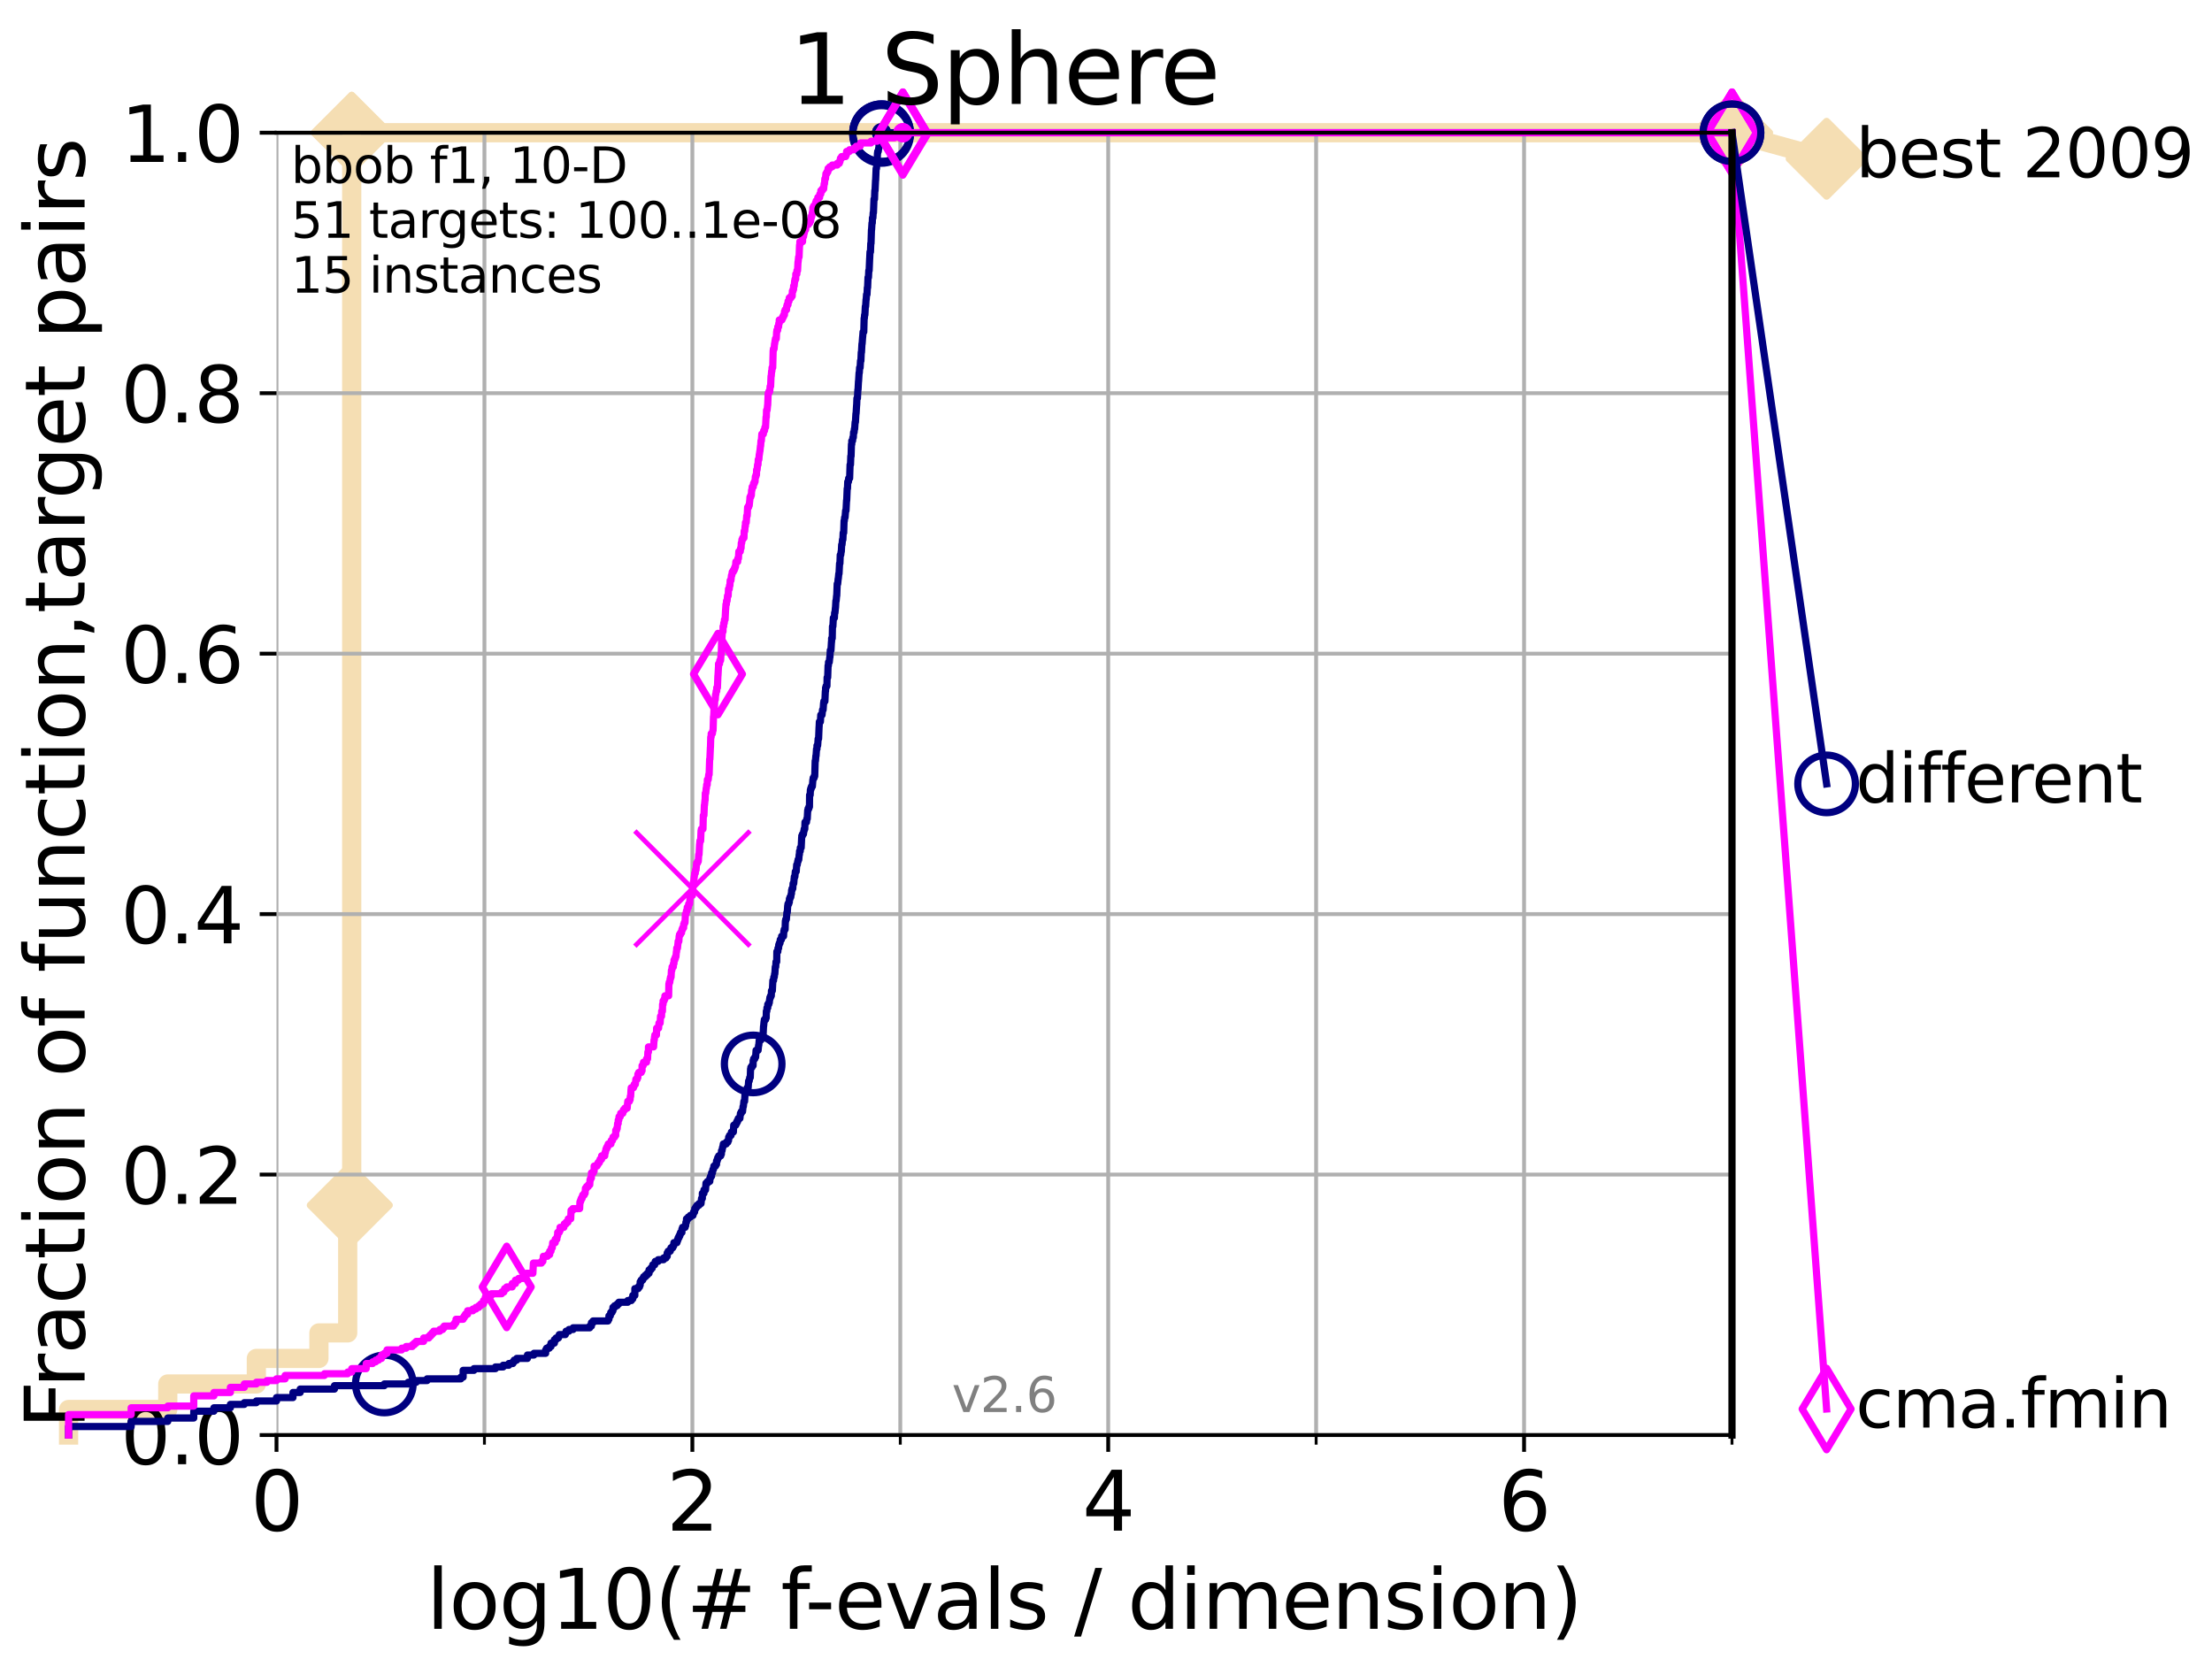 <?xml version="1.0" encoding="utf-8" standalone="no"?>
<!DOCTYPE svg PUBLIC "-//W3C//DTD SVG 1.1//EN"
  "http://www.w3.org/Graphics/SVG/1.1/DTD/svg11.dtd">
<svg height="345.6pt" version="1.1" viewBox="0 0 460.8 345.6" width="460.8pt" xmlns="http://www.w3.org/2000/svg" xmlns:xlink="http://www.w3.org/1999/xlink">
 <defs>
  <style type="text/css">*{stroke-linecap:butt;stroke-linejoin:round;}</style>
 </defs>
 <g id="figure_1">
  <g id="patch_1">
   <path d="M 0 345.6 
L 460.8 345.6 
L 460.8 0 
L 0 0 
z
" style="fill:#ffffff;"/>
  </g>
  <g id="axes_1">
   <g id="patch_2">
    <path d="M 57.6 298.944 
L 360.806 298.944 
L 360.806 27.648 
L 57.6 27.648 
z
" style="fill:#ffffff;"/>
   </g>
   <g id="line2d_1">
    <path d="M 14.285 298.944 
L 14.285 293.624 
L 34.951 293.624 
L 34.951 288.305 
L 53.402 288.305 
L 53.402 282.985 
L 66.441 282.985 
L 66.441 277.666 
L 72.432 277.666 
L 72.432 251.068 
L 73.268 251.068 
L 73.268 27.648 
L 360.806 27.648 
" style="fill:none;stroke:#f5deb3;stroke-linecap:square;stroke-width:4;"/>
   </g>
   <g id="line2d_2">
    <defs>
     <path d="M -0 7.778 
L 7.778 0 
L 0 -7.778 
L -7.778 -0 
z
" id="mbb0f5ac3d6" style="stroke:#f5deb3;stroke-linejoin:miter;stroke-width:1.5;"/>
    </defs>
    <g>
     <use style="fill:#f5deb3;stroke:#f5deb3;stroke-linejoin:miter;stroke-width:1.5;" x="72.432" xlink:href="#mbb0f5ac3d6" y="251.068"/>
     <use style="fill:#f5deb3;stroke:#f5deb3;stroke-linejoin:miter;stroke-width:1.5;" x="73.268" xlink:href="#mbb0f5ac3d6" y="251.068"/>
     <use style="fill:#f5deb3;stroke:#f5deb3;stroke-linejoin:miter;stroke-width:1.5;" x="73.268" xlink:href="#mbb0f5ac3d6" y="251.068"/>
     <use style="fill:#f5deb3;stroke:#f5deb3;stroke-linejoin:miter;stroke-width:1.5;" x="73.268" xlink:href="#mbb0f5ac3d6" y="27.648"/>
     <use style="fill:#f5deb3;stroke:#f5deb3;stroke-linejoin:miter;stroke-width:1.5;" x="73.268" xlink:href="#mbb0f5ac3d6" y="27.648"/>
     <use style="fill:#f5deb3;stroke:#f5deb3;stroke-linejoin:miter;stroke-width:1.5;" x="360.806" xlink:href="#mbb0f5ac3d6" y="27.648"/>
    </g>
   </g>
   <g id="line2d_3">
    <path style="fill:none;stroke:#f5deb3;stroke-linecap:square;stroke-width:4;"/>
    <g/>
   </g>
   <g id="line2d_4">
    <path d="M 360.806 27.648 
L 380.515 33.074 
" style="fill:none;stroke:#f5deb3;stroke-linecap:square;stroke-width:4;"/>
    <g>
     <use style="fill:#f5deb3;stroke:#f5deb3;stroke-linejoin:miter;stroke-width:1.5;" x="360.806" xlink:href="#mbb0f5ac3d6" y="27.648"/>
     <use style="fill:#f5deb3;stroke:#f5deb3;stroke-linejoin:miter;stroke-width:1.5;" x="380.515" xlink:href="#mbb0f5ac3d6" y="33.074"/>
    </g>
   </g>
   <g id="matplotlib.axis_1">
    <g id="xtick_1">
     <g id="line2d_5">
      <path clip-path="url(#p73ad20e5ee)" d="M 57.6 298.944 
L 57.6 27.648 
" style="fill:none;stroke:#b0b0b0;stroke-linecap:square;stroke-width:0.8;"/>
     </g>
     <g id="line2d_6">
      <defs>
       <path d="M 0 0 
L 0 3.5 
" id="mc1345ccc3a" style="stroke:#000000;stroke-width:0.8;"/>
      </defs>
      <g>
       <use style="stroke:#000000;stroke-width:0.8;" x="57.6" xlink:href="#mc1345ccc3a" y="298.944"/>
      </g>
     </g>
     <g id="text_1">
      <!-- 0 -->
      <g transform="translate(52.192 318.861)scale(0.17 -0.17)">
       <defs>
        <path d="M 2034 4250 
Q 1547 4250 1301 3770 
Q 1056 3291 1056 2328 
Q 1056 1369 1301 889 
Q 1547 409 2034 409 
Q 2525 409 2770 889 
Q 3016 1369 3016 2328 
Q 3016 3291 2770 3770 
Q 2525 4250 2034 4250 
z
M 2034 4750 
Q 2819 4750 3233 4129 
Q 3647 3509 3647 2328 
Q 3647 1150 3233 529 
Q 2819 -91 2034 -91 
Q 1250 -91 836 529 
Q 422 1150 422 2328 
Q 422 3509 836 4129 
Q 1250 4750 2034 4750 
z
" id="DejaVuSans-30" transform="scale(0.016)"/>
       </defs>
       <use xlink:href="#DejaVuSans-30"/>
      </g>
     </g>
    </g>
    <g id="xtick_2">
     <g id="line2d_7">
      <path clip-path="url(#p73ad20e5ee)" d="M 144.23 298.944 
L 144.23 27.648 
" style="fill:none;stroke:#b0b0b0;stroke-linecap:square;stroke-width:0.8;"/>
     </g>
     <g id="line2d_8">
      <g>
       <use style="stroke:#000000;stroke-width:0.8;" x="144.23" xlink:href="#mc1345ccc3a" y="298.944"/>
      </g>
     </g>
     <g id="text_2">
      <!-- 2 -->
      <g transform="translate(138.822 318.861)scale(0.17 -0.17)">
       <defs>
        <path d="M 1228 531 
L 3431 531 
L 3431 0 
L 469 0 
L 469 531 
Q 828 903 1448 1529 
Q 2069 2156 2228 2338 
Q 2531 2678 2651 2914 
Q 2772 3150 2772 3378 
Q 2772 3750 2511 3984 
Q 2250 4219 1831 4219 
Q 1534 4219 1204 4116 
Q 875 4013 500 3803 
L 500 4441 
Q 881 4594 1212 4672 
Q 1544 4750 1819 4750 
Q 2544 4750 2975 4387 
Q 3406 4025 3406 3419 
Q 3406 3131 3298 2873 
Q 3191 2616 2906 2266 
Q 2828 2175 2409 1742 
Q 1991 1309 1228 531 
z
" id="DejaVuSans-32" transform="scale(0.016)"/>
       </defs>
       <use xlink:href="#DejaVuSans-32"/>
      </g>
     </g>
    </g>
    <g id="xtick_3">
     <g id="line2d_9">
      <path clip-path="url(#p73ad20e5ee)" d="M 230.861 298.944 
L 230.861 27.648 
" style="fill:none;stroke:#b0b0b0;stroke-linecap:square;stroke-width:0.8;"/>
     </g>
     <g id="line2d_10">
      <g>
       <use style="stroke:#000000;stroke-width:0.8;" x="230.861" xlink:href="#mc1345ccc3a" y="298.944"/>
      </g>
     </g>
     <g id="text_3">
      <!-- 4 -->
      <g transform="translate(225.453 318.861)scale(0.17 -0.17)">
       <defs>
        <path d="M 2419 4116 
L 825 1625 
L 2419 1625 
L 2419 4116 
z
M 2253 4666 
L 3047 4666 
L 3047 1625 
L 3713 1625 
L 3713 1100 
L 3047 1100 
L 3047 0 
L 2419 0 
L 2419 1100 
L 313 1100 
L 313 1709 
L 2253 4666 
z
" id="DejaVuSans-34" transform="scale(0.016)"/>
       </defs>
       <use xlink:href="#DejaVuSans-34"/>
      </g>
     </g>
    </g>
    <g id="xtick_4">
     <g id="line2d_11">
      <path clip-path="url(#p73ad20e5ee)" d="M 317.491 298.944 
L 317.491 27.648 
" style="fill:none;stroke:#b0b0b0;stroke-linecap:square;stroke-width:0.8;"/>
     </g>
     <g id="line2d_12">
      <g>
       <use style="stroke:#000000;stroke-width:0.8;" x="317.491" xlink:href="#mc1345ccc3a" y="298.944"/>
      </g>
     </g>
     <g id="text_4">
      <!-- 6 -->
      <g transform="translate(312.083 318.861)scale(0.17 -0.17)">
       <defs>
        <path d="M 2113 2584 
Q 1688 2584 1439 2293 
Q 1191 2003 1191 1497 
Q 1191 994 1439 701 
Q 1688 409 2113 409 
Q 2538 409 2786 701 
Q 3034 994 3034 1497 
Q 3034 2003 2786 2293 
Q 2538 2584 2113 2584 
z
M 3366 4563 
L 3366 3988 
Q 3128 4100 2886 4159 
Q 2644 4219 2406 4219 
Q 1781 4219 1451 3797 
Q 1122 3375 1075 2522 
Q 1259 2794 1537 2939 
Q 1816 3084 2150 3084 
Q 2853 3084 3261 2657 
Q 3669 2231 3669 1497 
Q 3669 778 3244 343 
Q 2819 -91 2113 -91 
Q 1303 -91 875 529 
Q 447 1150 447 2328 
Q 447 3434 972 4092 
Q 1497 4750 2381 4750 
Q 2619 4750 2861 4703 
Q 3103 4656 3366 4563 
z
" id="DejaVuSans-36" transform="scale(0.016)"/>
       </defs>
       <use xlink:href="#DejaVuSans-36"/>
      </g>
     </g>
    </g>
    <g id="xtick_5">
     <g id="line2d_13">
      <path clip-path="url(#p73ad20e5ee)" d="M 100.915 298.944 
L 100.915 27.648 
" style="fill:none;stroke:#b0b0b0;stroke-linecap:square;stroke-width:0.8;"/>
     </g>
     <g id="line2d_14">
      <defs>
       <path d="M 0 0 
L 0 2 
" id="m40e5eb1bc3" style="stroke:#000000;stroke-width:0.6;"/>
      </defs>
      <g>
       <use style="stroke:#000000;stroke-width:0.6;" x="100.915" xlink:href="#m40e5eb1bc3" y="298.944"/>
      </g>
     </g>
    </g>
    <g id="xtick_6">
     <g id="line2d_15">
      <path clip-path="url(#p73ad20e5ee)" d="M 187.546 298.944 
L 187.546 27.648 
" style="fill:none;stroke:#b0b0b0;stroke-linecap:square;stroke-width:0.8;"/>
     </g>
     <g id="line2d_16">
      <g>
       <use style="stroke:#000000;stroke-width:0.6;" x="187.546" xlink:href="#m40e5eb1bc3" y="298.944"/>
      </g>
     </g>
    </g>
    <g id="xtick_7">
     <g id="line2d_17">
      <path clip-path="url(#p73ad20e5ee)" d="M 274.176 298.944 
L 274.176 27.648 
" style="fill:none;stroke:#b0b0b0;stroke-linecap:square;stroke-width:0.8;"/>
     </g>
     <g id="line2d_18">
      <g>
       <use style="stroke:#000000;stroke-width:0.6;" x="274.176" xlink:href="#m40e5eb1bc3" y="298.944"/>
      </g>
     </g>
    </g>
    <g id="xtick_8">
     <g id="line2d_19">
      <path clip-path="url(#p73ad20e5ee)" d="M 360.806 298.944 
L 360.806 27.648 
" style="fill:none;stroke:#b0b0b0;stroke-linecap:square;stroke-width:0.8;"/>
     </g>
     <g id="line2d_20">
      <g>
       <use style="stroke:#000000;stroke-width:0.6;" x="360.806" xlink:href="#m40e5eb1bc3" y="298.944"/>
      </g>
     </g>
    </g>
    <g id="text_5">
     <!-- log10(# f-evals / dimension) -->
     <g transform="translate(88.823 339.314)scale(0.17 -0.17)">
      <defs>
       <path d="M 603 4863 
L 1178 4863 
L 1178 0 
L 603 0 
L 603 4863 
z
" id="DejaVuSans-6c" transform="scale(0.016)"/>
       <path d="M 1959 3097 
Q 1497 3097 1228 2736 
Q 959 2375 959 1747 
Q 959 1119 1226 758 
Q 1494 397 1959 397 
Q 2419 397 2687 759 
Q 2956 1122 2956 1747 
Q 2956 2369 2687 2733 
Q 2419 3097 1959 3097 
z
M 1959 3584 
Q 2709 3584 3137 3096 
Q 3566 2609 3566 1747 
Q 3566 888 3137 398 
Q 2709 -91 1959 -91 
Q 1206 -91 779 398 
Q 353 888 353 1747 
Q 353 2609 779 3096 
Q 1206 3584 1959 3584 
z
" id="DejaVuSans-6f" transform="scale(0.016)"/>
       <path d="M 2906 1791 
Q 2906 2416 2648 2759 
Q 2391 3103 1925 3103 
Q 1463 3103 1205 2759 
Q 947 2416 947 1791 
Q 947 1169 1205 825 
Q 1463 481 1925 481 
Q 2391 481 2648 825 
Q 2906 1169 2906 1791 
z
M 3481 434 
Q 3481 -459 3084 -895 
Q 2688 -1331 1869 -1331 
Q 1566 -1331 1297 -1286 
Q 1028 -1241 775 -1147 
L 775 -588 
Q 1028 -725 1275 -790 
Q 1522 -856 1778 -856 
Q 2344 -856 2625 -561 
Q 2906 -266 2906 331 
L 2906 616 
Q 2728 306 2450 153 
Q 2172 0 1784 0 
Q 1141 0 747 490 
Q 353 981 353 1791 
Q 353 2603 747 3093 
Q 1141 3584 1784 3584 
Q 2172 3584 2450 3431 
Q 2728 3278 2906 2969 
L 2906 3500 
L 3481 3500 
L 3481 434 
z
" id="DejaVuSans-67" transform="scale(0.016)"/>
       <path d="M 794 531 
L 1825 531 
L 1825 4091 
L 703 3866 
L 703 4441 
L 1819 4666 
L 2450 4666 
L 2450 531 
L 3481 531 
L 3481 0 
L 794 0 
L 794 531 
z
" id="DejaVuSans-31" transform="scale(0.016)"/>
       <path d="M 1984 4856 
Q 1566 4138 1362 3434 
Q 1159 2731 1159 2009 
Q 1159 1288 1364 580 
Q 1569 -128 1984 -844 
L 1484 -844 
Q 1016 -109 783 600 
Q 550 1309 550 2009 
Q 550 2706 781 3412 
Q 1013 4119 1484 4856 
L 1984 4856 
z
" id="DejaVuSans-28" transform="scale(0.016)"/>
       <path d="M 3272 2816 
L 2363 2816 
L 2100 1772 
L 3016 1772 
L 3272 2816 
z
M 2803 4594 
L 2478 3297 
L 3391 3297 
L 3719 4594 
L 4219 4594 
L 3897 3297 
L 4872 3297 
L 4872 2816 
L 3775 2816 
L 3519 1772 
L 4513 1772 
L 4513 1294 
L 3397 1294 
L 3072 0 
L 2572 0 
L 2894 1294 
L 1978 1294 
L 1656 0 
L 1153 0 
L 1478 1294 
L 494 1294 
L 494 1772 
L 1594 1772 
L 1856 2816 
L 850 2816 
L 850 3297 
L 1978 3297 
L 2297 4594 
L 2803 4594 
z
" id="DejaVuSans-23" transform="scale(0.016)"/>
       <path id="DejaVuSans-20" transform="scale(0.016)"/>
       <path d="M 2375 4863 
L 2375 4384 
L 1825 4384 
Q 1516 4384 1395 4259 
Q 1275 4134 1275 3809 
L 1275 3500 
L 2222 3500 
L 2222 3053 
L 1275 3053 
L 1275 0 
L 697 0 
L 697 3053 
L 147 3053 
L 147 3500 
L 697 3500 
L 697 3744 
Q 697 4328 969 4595 
Q 1241 4863 1831 4863 
L 2375 4863 
z
" id="DejaVuSans-66" transform="scale(0.016)"/>
       <path d="M 313 2009 
L 1997 2009 
L 1997 1497 
L 313 1497 
L 313 2009 
z
" id="DejaVuSans-2d" transform="scale(0.016)"/>
       <path d="M 3597 1894 
L 3597 1613 
L 953 1613 
Q 991 1019 1311 708 
Q 1631 397 2203 397 
Q 2534 397 2845 478 
Q 3156 559 3463 722 
L 3463 178 
Q 3153 47 2828 -22 
Q 2503 -91 2169 -91 
Q 1331 -91 842 396 
Q 353 884 353 1716 
Q 353 2575 817 3079 
Q 1281 3584 2069 3584 
Q 2775 3584 3186 3129 
Q 3597 2675 3597 1894 
z
M 3022 2063 
Q 3016 2534 2758 2815 
Q 2500 3097 2075 3097 
Q 1594 3097 1305 2825 
Q 1016 2553 972 2059 
L 3022 2063 
z
" id="DejaVuSans-65" transform="scale(0.016)"/>
       <path d="M 191 3500 
L 800 3500 
L 1894 563 
L 2988 3500 
L 3597 3500 
L 2284 0 
L 1503 0 
L 191 3500 
z
" id="DejaVuSans-76" transform="scale(0.016)"/>
       <path d="M 2194 1759 
Q 1497 1759 1228 1600 
Q 959 1441 959 1056 
Q 959 750 1161 570 
Q 1363 391 1709 391 
Q 2188 391 2477 730 
Q 2766 1069 2766 1631 
L 2766 1759 
L 2194 1759 
z
M 3341 1997 
L 3341 0 
L 2766 0 
L 2766 531 
Q 2569 213 2275 61 
Q 1981 -91 1556 -91 
Q 1019 -91 701 211 
Q 384 513 384 1019 
Q 384 1609 779 1909 
Q 1175 2209 1959 2209 
L 2766 2209 
L 2766 2266 
Q 2766 2663 2505 2880 
Q 2244 3097 1772 3097 
Q 1472 3097 1187 3025 
Q 903 2953 641 2809 
L 641 3341 
Q 956 3463 1253 3523 
Q 1550 3584 1831 3584 
Q 2591 3584 2966 3190 
Q 3341 2797 3341 1997 
z
" id="DejaVuSans-61" transform="scale(0.016)"/>
       <path d="M 2834 3397 
L 2834 2853 
Q 2591 2978 2328 3040 
Q 2066 3103 1784 3103 
Q 1356 3103 1142 2972 
Q 928 2841 928 2578 
Q 928 2378 1081 2264 
Q 1234 2150 1697 2047 
L 1894 2003 
Q 2506 1872 2764 1633 
Q 3022 1394 3022 966 
Q 3022 478 2636 193 
Q 2250 -91 1575 -91 
Q 1294 -91 989 -36 
Q 684 19 347 128 
L 347 722 
Q 666 556 975 473 
Q 1284 391 1588 391 
Q 1994 391 2212 530 
Q 2431 669 2431 922 
Q 2431 1156 2273 1281 
Q 2116 1406 1581 1522 
L 1381 1569 
Q 847 1681 609 1914 
Q 372 2147 372 2553 
Q 372 3047 722 3315 
Q 1072 3584 1716 3584 
Q 2034 3584 2315 3537 
Q 2597 3491 2834 3397 
z
" id="DejaVuSans-73" transform="scale(0.016)"/>
       <path d="M 1625 4666 
L 2156 4666 
L 531 -594 
L 0 -594 
L 1625 4666 
z
" id="DejaVuSans-2f" transform="scale(0.016)"/>
       <path d="M 2906 2969 
L 2906 4863 
L 3481 4863 
L 3481 0 
L 2906 0 
L 2906 525 
Q 2725 213 2448 61 
Q 2172 -91 1784 -91 
Q 1150 -91 751 415 
Q 353 922 353 1747 
Q 353 2572 751 3078 
Q 1150 3584 1784 3584 
Q 2172 3584 2448 3432 
Q 2725 3281 2906 2969 
z
M 947 1747 
Q 947 1113 1208 752 
Q 1469 391 1925 391 
Q 2381 391 2643 752 
Q 2906 1113 2906 1747 
Q 2906 2381 2643 2742 
Q 2381 3103 1925 3103 
Q 1469 3103 1208 2742 
Q 947 2381 947 1747 
z
" id="DejaVuSans-64" transform="scale(0.016)"/>
       <path d="M 603 3500 
L 1178 3500 
L 1178 0 
L 603 0 
L 603 3500 
z
M 603 4863 
L 1178 4863 
L 1178 4134 
L 603 4134 
L 603 4863 
z
" id="DejaVuSans-69" transform="scale(0.016)"/>
       <path d="M 3328 2828 
Q 3544 3216 3844 3400 
Q 4144 3584 4550 3584 
Q 5097 3584 5394 3201 
Q 5691 2819 5691 2113 
L 5691 0 
L 5113 0 
L 5113 2094 
Q 5113 2597 4934 2840 
Q 4756 3084 4391 3084 
Q 3944 3084 3684 2787 
Q 3425 2491 3425 1978 
L 3425 0 
L 2847 0 
L 2847 2094 
Q 2847 2600 2669 2842 
Q 2491 3084 2119 3084 
Q 1678 3084 1418 2786 
Q 1159 2488 1159 1978 
L 1159 0 
L 581 0 
L 581 3500 
L 1159 3500 
L 1159 2956 
Q 1356 3278 1631 3431 
Q 1906 3584 2284 3584 
Q 2666 3584 2933 3390 
Q 3200 3197 3328 2828 
z
" id="DejaVuSans-6d" transform="scale(0.016)"/>
       <path d="M 3513 2113 
L 3513 0 
L 2938 0 
L 2938 2094 
Q 2938 2591 2744 2837 
Q 2550 3084 2163 3084 
Q 1697 3084 1428 2787 
Q 1159 2491 1159 1978 
L 1159 0 
L 581 0 
L 581 3500 
L 1159 3500 
L 1159 2956 
Q 1366 3272 1645 3428 
Q 1925 3584 2291 3584 
Q 2894 3584 3203 3211 
Q 3513 2838 3513 2113 
z
" id="DejaVuSans-6e" transform="scale(0.016)"/>
       <path d="M 513 4856 
L 1013 4856 
Q 1481 4119 1714 3412 
Q 1947 2706 1947 2009 
Q 1947 1309 1714 600 
Q 1481 -109 1013 -844 
L 513 -844 
Q 928 -128 1133 580 
Q 1338 1288 1338 2009 
Q 1338 2731 1133 3434 
Q 928 4138 513 4856 
z
" id="DejaVuSans-29" transform="scale(0.016)"/>
      </defs>
      <use xlink:href="#DejaVuSans-6c"/>
      <use x="27.783" xlink:href="#DejaVuSans-6f"/>
      <use x="88.965" xlink:href="#DejaVuSans-67"/>
      <use x="152.441" xlink:href="#DejaVuSans-31"/>
      <use x="216.064" xlink:href="#DejaVuSans-30"/>
      <use x="279.688" xlink:href="#DejaVuSans-28"/>
      <use x="318.701" xlink:href="#DejaVuSans-23"/>
      <use x="402.49" xlink:href="#DejaVuSans-20"/>
      <use x="434.277" xlink:href="#DejaVuSans-66"/>
      <use x="463.982" xlink:href="#DejaVuSans-2d"/>
      <use x="500.066" xlink:href="#DejaVuSans-65"/>
      <use x="561.59" xlink:href="#DejaVuSans-76"/>
      <use x="620.77" xlink:href="#DejaVuSans-61"/>
      <use x="682.049" xlink:href="#DejaVuSans-6c"/>
      <use x="709.832" xlink:href="#DejaVuSans-73"/>
      <use x="761.932" xlink:href="#DejaVuSans-20"/>
      <use x="793.719" xlink:href="#DejaVuSans-2f"/>
      <use x="827.41" xlink:href="#DejaVuSans-20"/>
      <use x="859.197" xlink:href="#DejaVuSans-64"/>
      <use x="922.674" xlink:href="#DejaVuSans-69"/>
      <use x="950.457" xlink:href="#DejaVuSans-6d"/>
      <use x="1047.869" xlink:href="#DejaVuSans-65"/>
      <use x="1109.393" xlink:href="#DejaVuSans-6e"/>
      <use x="1172.771" xlink:href="#DejaVuSans-73"/>
      <use x="1224.871" xlink:href="#DejaVuSans-69"/>
      <use x="1252.654" xlink:href="#DejaVuSans-6f"/>
      <use x="1313.836" xlink:href="#DejaVuSans-6e"/>
      <use x="1377.215" xlink:href="#DejaVuSans-29"/>
     </g>
    </g>
   </g>
   <g id="matplotlib.axis_2">
    <g id="ytick_1">
     <g id="line2d_21">
      <path clip-path="url(#p73ad20e5ee)" d="M 57.6 298.944 
L 360.806 298.944 
" style="fill:none;stroke:#b0b0b0;stroke-linecap:square;stroke-width:0.8;"/>
     </g>
     <g id="line2d_22">
      <defs>
       <path d="M 0 0 
L -3.5 0 
" id="m67a83e7635" style="stroke:#000000;stroke-width:0.8;"/>
      </defs>
      <g>
       <use style="stroke:#000000;stroke-width:0.8;" x="57.6" xlink:href="#m67a83e7635" y="298.944"/>
      </g>
     </g>
     <g id="text_6">
      <!-- 0.0 -->
      <g transform="translate(25.155 305.023)scale(0.16 -0.16)">
       <defs>
        <path d="M 684 794 
L 1344 794 
L 1344 0 
L 684 0 
L 684 794 
z
" id="DejaVuSans-2e" transform="scale(0.016)"/>
       </defs>
       <use xlink:href="#DejaVuSans-30"/>
       <use x="63.623" xlink:href="#DejaVuSans-2e"/>
       <use x="95.41" xlink:href="#DejaVuSans-30"/>
      </g>
     </g>
    </g>
    <g id="ytick_2">
     <g id="line2d_23">
      <path clip-path="url(#p73ad20e5ee)" d="M 57.6 244.685 
L 360.806 244.685 
" style="fill:none;stroke:#b0b0b0;stroke-linecap:square;stroke-width:0.8;"/>
     </g>
     <g id="line2d_24">
      <g>
       <use style="stroke:#000000;stroke-width:0.8;" x="57.6" xlink:href="#m67a83e7635" y="244.685"/>
      </g>
     </g>
     <g id="text_7">
      <!-- 0.2 -->
      <g transform="translate(25.155 250.764)scale(0.16 -0.16)">
       <use xlink:href="#DejaVuSans-30"/>
       <use x="63.623" xlink:href="#DejaVuSans-2e"/>
       <use x="95.41" xlink:href="#DejaVuSans-32"/>
      </g>
     </g>
    </g>
    <g id="ytick_3">
     <g id="line2d_25">
      <path clip-path="url(#p73ad20e5ee)" d="M 57.6 190.426 
L 360.806 190.426 
" style="fill:none;stroke:#b0b0b0;stroke-linecap:square;stroke-width:0.8;"/>
     </g>
     <g id="line2d_26">
      <g>
       <use style="stroke:#000000;stroke-width:0.8;" x="57.6" xlink:href="#m67a83e7635" y="190.426"/>
      </g>
     </g>
     <g id="text_8">
      <!-- 0.4 -->
      <g transform="translate(25.155 196.504)scale(0.16 -0.16)">
       <use xlink:href="#DejaVuSans-30"/>
       <use x="63.623" xlink:href="#DejaVuSans-2e"/>
       <use x="95.41" xlink:href="#DejaVuSans-34"/>
      </g>
     </g>
    </g>
    <g id="ytick_4">
     <g id="line2d_27">
      <path clip-path="url(#p73ad20e5ee)" d="M 57.6 136.166 
L 360.806 136.166 
" style="fill:none;stroke:#b0b0b0;stroke-linecap:square;stroke-width:0.8;"/>
     </g>
     <g id="line2d_28">
      <g>
       <use style="stroke:#000000;stroke-width:0.8;" x="57.6" xlink:href="#m67a83e7635" y="136.166"/>
      </g>
     </g>
     <g id="text_9">
      <!-- 0.6 -->
      <g transform="translate(25.155 142.245)scale(0.16 -0.16)">
       <use xlink:href="#DejaVuSans-30"/>
       <use x="63.623" xlink:href="#DejaVuSans-2e"/>
       <use x="95.41" xlink:href="#DejaVuSans-36"/>
      </g>
     </g>
    </g>
    <g id="ytick_5">
     <g id="line2d_29">
      <path clip-path="url(#p73ad20e5ee)" d="M 57.6 81.907 
L 360.806 81.907 
" style="fill:none;stroke:#b0b0b0;stroke-linecap:square;stroke-width:0.8;"/>
     </g>
     <g id="line2d_30">
      <g>
       <use style="stroke:#000000;stroke-width:0.8;" x="57.6" xlink:href="#m67a83e7635" y="81.907"/>
      </g>
     </g>
     <g id="text_10">
      <!-- 0.8 -->
      <g transform="translate(25.155 87.986)scale(0.16 -0.16)">
       <defs>
        <path d="M 2034 2216 
Q 1584 2216 1326 1975 
Q 1069 1734 1069 1313 
Q 1069 891 1326 650 
Q 1584 409 2034 409 
Q 2484 409 2743 651 
Q 3003 894 3003 1313 
Q 3003 1734 2745 1975 
Q 2488 2216 2034 2216 
z
M 1403 2484 
Q 997 2584 770 2862 
Q 544 3141 544 3541 
Q 544 4100 942 4425 
Q 1341 4750 2034 4750 
Q 2731 4750 3128 4425 
Q 3525 4100 3525 3541 
Q 3525 3141 3298 2862 
Q 3072 2584 2669 2484 
Q 3125 2378 3379 2068 
Q 3634 1759 3634 1313 
Q 3634 634 3220 271 
Q 2806 -91 2034 -91 
Q 1263 -91 848 271 
Q 434 634 434 1313 
Q 434 1759 690 2068 
Q 947 2378 1403 2484 
z
M 1172 3481 
Q 1172 3119 1398 2916 
Q 1625 2713 2034 2713 
Q 2441 2713 2670 2916 
Q 2900 3119 2900 3481 
Q 2900 3844 2670 4047 
Q 2441 4250 2034 4250 
Q 1625 4250 1398 4047 
Q 1172 3844 1172 3481 
z
" id="DejaVuSans-38" transform="scale(0.016)"/>
       </defs>
       <use xlink:href="#DejaVuSans-30"/>
       <use x="63.623" xlink:href="#DejaVuSans-2e"/>
       <use x="95.41" xlink:href="#DejaVuSans-38"/>
      </g>
     </g>
    </g>
    <g id="ytick_6">
     <g id="line2d_31">
      <path clip-path="url(#p73ad20e5ee)" d="M 57.6 27.648 
L 360.806 27.648 
" style="fill:none;stroke:#b0b0b0;stroke-linecap:square;stroke-width:0.8;"/>
     </g>
     <g id="line2d_32">
      <g>
       <use style="stroke:#000000;stroke-width:0.8;" x="57.6" xlink:href="#m67a83e7635" y="27.648"/>
      </g>
     </g>
     <g id="text_11">
      <!-- 1.0 -->
      <g transform="translate(25.155 33.727)scale(0.16 -0.16)">
       <use xlink:href="#DejaVuSans-31"/>
       <use x="63.623" xlink:href="#DejaVuSans-2e"/>
       <use x="95.41" xlink:href="#DejaVuSans-30"/>
      </g>
     </g>
    </g>
    <g id="text_12">
     <!-- Fraction of function,target pairs -->
     <g transform="translate(17.62 297.681)rotate(-90)scale(0.17 -0.17)">
      <defs>
       <path d="M 628 4666 
L 3309 4666 
L 3309 4134 
L 1259 4134 
L 1259 2759 
L 3109 2759 
L 3109 2228 
L 1259 2228 
L 1259 0 
L 628 0 
L 628 4666 
z
" id="DejaVuSans-46" transform="scale(0.016)"/>
       <path d="M 2631 2963 
Q 2534 3019 2420 3045 
Q 2306 3072 2169 3072 
Q 1681 3072 1420 2755 
Q 1159 2438 1159 1844 
L 1159 0 
L 581 0 
L 581 3500 
L 1159 3500 
L 1159 2956 
Q 1341 3275 1631 3429 
Q 1922 3584 2338 3584 
Q 2397 3584 2469 3576 
Q 2541 3569 2628 3553 
L 2631 2963 
z
" id="DejaVuSans-72" transform="scale(0.016)"/>
       <path d="M 3122 3366 
L 3122 2828 
Q 2878 2963 2633 3030 
Q 2388 3097 2138 3097 
Q 1578 3097 1268 2742 
Q 959 2388 959 1747 
Q 959 1106 1268 751 
Q 1578 397 2138 397 
Q 2388 397 2633 464 
Q 2878 531 3122 666 
L 3122 134 
Q 2881 22 2623 -34 
Q 2366 -91 2075 -91 
Q 1284 -91 818 406 
Q 353 903 353 1747 
Q 353 2603 823 3093 
Q 1294 3584 2113 3584 
Q 2378 3584 2631 3529 
Q 2884 3475 3122 3366 
z
" id="DejaVuSans-63" transform="scale(0.016)"/>
       <path d="M 1172 4494 
L 1172 3500 
L 2356 3500 
L 2356 3053 
L 1172 3053 
L 1172 1153 
Q 1172 725 1289 603 
Q 1406 481 1766 481 
L 2356 481 
L 2356 0 
L 1766 0 
Q 1100 0 847 248 
Q 594 497 594 1153 
L 594 3053 
L 172 3053 
L 172 3500 
L 594 3500 
L 594 4494 
L 1172 4494 
z
" id="DejaVuSans-74" transform="scale(0.016)"/>
       <path d="M 544 1381 
L 544 3500 
L 1119 3500 
L 1119 1403 
Q 1119 906 1312 657 
Q 1506 409 1894 409 
Q 2359 409 2629 706 
Q 2900 1003 2900 1516 
L 2900 3500 
L 3475 3500 
L 3475 0 
L 2900 0 
L 2900 538 
Q 2691 219 2414 64 
Q 2138 -91 1772 -91 
Q 1169 -91 856 284 
Q 544 659 544 1381 
z
M 1991 3584 
L 1991 3584 
z
" id="DejaVuSans-75" transform="scale(0.016)"/>
       <path d="M 750 794 
L 1409 794 
L 1409 256 
L 897 -744 
L 494 -744 
L 750 256 
L 750 794 
z
" id="DejaVuSans-2c" transform="scale(0.016)"/>
       <path d="M 1159 525 
L 1159 -1331 
L 581 -1331 
L 581 3500 
L 1159 3500 
L 1159 2969 
Q 1341 3281 1617 3432 
Q 1894 3584 2278 3584 
Q 2916 3584 3314 3078 
Q 3713 2572 3713 1747 
Q 3713 922 3314 415 
Q 2916 -91 2278 -91 
Q 1894 -91 1617 61 
Q 1341 213 1159 525 
z
M 3116 1747 
Q 3116 2381 2855 2742 
Q 2594 3103 2138 3103 
Q 1681 3103 1420 2742 
Q 1159 2381 1159 1747 
Q 1159 1113 1420 752 
Q 1681 391 2138 391 
Q 2594 391 2855 752 
Q 3116 1113 3116 1747 
z
" id="DejaVuSans-70" transform="scale(0.016)"/>
      </defs>
      <use xlink:href="#DejaVuSans-46"/>
      <use x="50.27" xlink:href="#DejaVuSans-72"/>
      <use x="91.383" xlink:href="#DejaVuSans-61"/>
      <use x="152.662" xlink:href="#DejaVuSans-63"/>
      <use x="207.643" xlink:href="#DejaVuSans-74"/>
      <use x="246.852" xlink:href="#DejaVuSans-69"/>
      <use x="274.635" xlink:href="#DejaVuSans-6f"/>
      <use x="335.816" xlink:href="#DejaVuSans-6e"/>
      <use x="399.195" xlink:href="#DejaVuSans-20"/>
      <use x="430.982" xlink:href="#DejaVuSans-6f"/>
      <use x="492.164" xlink:href="#DejaVuSans-66"/>
      <use x="527.369" xlink:href="#DejaVuSans-20"/>
      <use x="559.156" xlink:href="#DejaVuSans-66"/>
      <use x="594.361" xlink:href="#DejaVuSans-75"/>
      <use x="657.74" xlink:href="#DejaVuSans-6e"/>
      <use x="721.119" xlink:href="#DejaVuSans-63"/>
      <use x="776.1" xlink:href="#DejaVuSans-74"/>
      <use x="815.309" xlink:href="#DejaVuSans-69"/>
      <use x="843.092" xlink:href="#DejaVuSans-6f"/>
      <use x="904.273" xlink:href="#DejaVuSans-6e"/>
      <use x="967.652" xlink:href="#DejaVuSans-2c"/>
      <use x="999.439" xlink:href="#DejaVuSans-74"/>
      <use x="1038.648" xlink:href="#DejaVuSans-61"/>
      <use x="1099.928" xlink:href="#DejaVuSans-72"/>
      <use x="1139.291" xlink:href="#DejaVuSans-67"/>
      <use x="1202.768" xlink:href="#DejaVuSans-65"/>
      <use x="1264.291" xlink:href="#DejaVuSans-74"/>
      <use x="1303.5" xlink:href="#DejaVuSans-20"/>
      <use x="1335.287" xlink:href="#DejaVuSans-70"/>
      <use x="1398.764" xlink:href="#DejaVuSans-61"/>
      <use x="1460.043" xlink:href="#DejaVuSans-69"/>
      <use x="1487.826" xlink:href="#DejaVuSans-72"/>
      <use x="1528.939" xlink:href="#DejaVuSans-73"/>
     </g>
    </g>
   </g>
   <g id="line2d_33">
    <defs>
     <path d="M 0 1.5 
C 0.398 1.5 0.779 1.342 1.061 1.061 
C 1.342 0.779 1.5 0.398 1.5 0 
C 1.5 -0.398 1.342 -0.779 1.061 -1.061 
C 0.779 -1.342 0.398 -1.5 0 -1.5 
C -0.398 -1.5 -0.779 -1.342 -1.061 -1.061 
C -1.342 -0.779 -1.5 -0.398 -1.5 0 
C -1.5 0.398 -1.342 0.779 -1.061 1.061 
C -0.779 1.342 -0.398 1.5 0 1.5 
z
" id="mfcf168bed3" style="stroke:#f5deb3;"/>
    </defs>
    <g>
     <use style="fill:#f5deb3;stroke:#f5deb3;" x="73.268" xlink:href="#mfcf168bed3" y="27.648"/>
     <use style="fill:#f5deb3;stroke:#f5deb3;" x="73.268" xlink:href="#mfcf168bed3" y="27.648"/>
    </g>
   </g>
   <g id="line2d_34">
    <defs>
     <path d="M 0 1.5 
C 0.398 1.5 0.779 1.342 1.061 1.061 
C 1.342 0.779 1.5 0.398 1.5 0 
C 1.5 -0.398 1.342 -0.779 1.061 -1.061 
C 0.779 -1.342 0.398 -1.5 0 -1.5 
C -0.398 -1.5 -0.779 -1.342 -1.061 -1.061 
C -1.342 -0.779 -1.5 -0.398 -1.5 0 
C -1.5 0.398 -1.342 0.779 -1.061 1.061 
C -0.779 1.342 -0.398 1.5 0 1.5 
z
" id="m73e4b92549" style="stroke:#000080;"/>
    </defs>
    <g>
     <use style="fill:#000080;stroke:#000080;" x="183.644" xlink:href="#m73e4b92549" y="27.648"/>
     <use style="fill:#000080;stroke:#000080;" x="183.644" xlink:href="#m73e4b92549" y="27.648"/>
    </g>
   </g>
   <g id="line2d_35">
    <path d="M 14.285 298.944 
L 14.285 297.171 
L 27.324 297.171 
L 27.324 296.107 
L 34.951 296.107 
L 34.951 295.398 
L 40.363 295.398 
L 40.363 293.979 
L 44.561 293.979 
L 44.561 293.27 
L 47.991 293.27 
L 47.991 292.561 
L 50.89 292.561 
L 50.89 292.206 
L 53.402 292.206 
L 53.402 291.851 
L 57.6 291.851 
L 57.6 291.142 
L 61.03 291.142 
L 61.03 290.078 
L 62.535 290.078 
L 62.535 289.369 
L 69.674 289.369 
L 69.674 288.66 
L 80.06 288.66 
L 80.06 288.305 
L 85.039 288.305 
L 85.039 287.95 
L 86.712 287.95 
L 86.712 287.596 
L 88.972 287.596 
L 88.972 287.241 
L 95.999 287.241 
L 95.999 286.886 
L 96.481 286.886 
L 96.481 285.468 
L 98.723 285.468 
L 98.723 285.113 
L 103.214 285.113 
L 103.214 284.759 
L 104.809 284.759 
L 104.809 284.404 
L 105.995 284.404 
L 105.995 284.049 
L 106.837 284.049 
L 106.837 283.695 
L 107.11 283.695 
L 107.11 283.34 
L 107.644 283.34 
L 107.644 282.985 
L 109.874 282.985 
L 109.874 282.276 
L 111.226 282.276 
L 111.226 281.922 
L 113.67 281.922 
L 113.67 281.212 
L 113.86 281.212 
L 113.86 280.858 
L 114.419 280.858 
L 114.419 280.503 
L 114.782 280.503 
L 114.782 279.794 
L 115.489 279.794 
L 115.489 279.084 
L 115.833 279.084 
L 115.833 278.73 
L 116.337 278.73 
L 116.337 278.375 
L 116.502 278.375 
L 116.502 278.021 
L 117.772 278.021 
L 117.772 277.666 
L 117.925 277.666 
L 117.925 277.311 
L 118.525 277.311 
L 118.525 276.957 
L 119.39 276.957 
L 119.39 276.602 
L 122.855 276.602 
L 122.855 276.247 
L 123.203 276.247 
L 123.203 275.538 
L 123.545 275.538 
L 123.545 275.183 
L 126.661 275.183 
L 126.661 274.829 
L 126.852 274.829 
L 126.852 274.12 
L 127.134 274.12 
L 127.227 273.41 
L 127.504 273.41 
L 127.504 273.056 
L 127.686 273.056 
L 127.686 272.346 
L 128.045 272.346 
L 128.045 271.992 
L 128.571 271.992 
L 128.571 271.637 
L 128.914 271.637 
L 128.914 271.282 
L 130.773 271.282 
L 130.773 270.928 
L 131.527 270.928 
L 131.527 270.573 
L 131.82 270.573 
L 131.82 269.864 
L 132.252 269.864 
L 132.252 268.445 
L 132.95 268.445 
L 132.95 268.091 
L 133.222 268.091 
L 133.222 267.736 
L 133.357 267.736 
L 133.357 267.027 
L 133.557 267.027 
L 133.557 266.672 
L 133.886 266.672 
L 133.886 266.318 
L 134.08 266.318 
L 134.08 265.963 
L 134.464 265.963 
L 134.464 265.608 
L 134.839 265.608 
L 134.839 265.254 
L 135.207 265.254 
L 135.207 264.544 
L 135.569 264.544 
L 135.569 264.19 
L 135.864 264.19 
L 135.864 263.835 
L 135.981 263.835 
L 135.981 263.48 
L 136.385 263.48 
L 136.385 263.126 
L 136.499 263.126 
L 136.499 262.771 
L 137.113 262.771 
L 137.113 262.417 
L 138.233 262.417 
L 138.233 262.062 
L 138.743 262.062 
L 138.743 261.707 
L 138.993 261.707 
L 138.993 260.998 
L 139.191 260.998 
L 139.191 260.643 
L 139.629 260.643 
L 139.629 260.289 
L 139.772 260.289 
L 139.772 259.934 
L 140.15 259.934 
L 140.15 259.579 
L 140.336 259.579 
L 140.382 258.87 
L 141.018 258.87 
L 141.018 258.516 
L 141.151 258.516 
L 141.151 258.161 
L 141.283 258.161 
L 141.283 257.806 
L 141.459 257.806 
L 141.459 257.452 
L 141.632 257.452 
L 141.632 257.097 
L 141.761 257.097 
L 141.761 256.742 
L 142.059 256.742 
L 142.059 256.033 
L 142.186 256.033 
L 142.186 255.678 
L 142.723 255.678 
L 142.723 255.324 
L 142.845 255.324 
L 142.885 254.615 
L 143.006 254.615 
L 143.006 253.905 
L 143.364 253.905 
L 143.364 253.551 
L 143.793 253.551 
L 143.793 253.196 
L 144.362 253.196 
L 144.362 252.841 
L 144.473 252.841 
L 144.473 252.487 
L 144.695 252.487 
L 144.732 251.778 
L 144.95 251.778 
L 144.95 251.423 
L 145.202 251.423 
L 145.202 251.068 
L 145.626 251.068 
L 145.626 250.714 
L 146.04 250.714 
L 146.143 249.65 
L 146.312 249.65 
L 146.312 248.586 
L 146.646 248.586 
L 146.646 247.877 
L 146.974 247.877 
L 147.071 246.458 
L 147.392 246.458 
L 147.392 246.103 
L 147.863 246.103 
L 147.894 245.394 
L 148.017 245.394 
L 148.017 245.039 
L 148.231 245.039 
L 148.231 244.33 
L 148.413 244.33 
L 148.503 243.621 
L 148.623 243.621 
L 148.712 242.912 
L 149.064 242.912 
L 149.064 242.557 
L 149.267 242.557 
L 149.267 241.848 
L 149.41 241.848 
L 149.41 241.493 
L 149.524 241.493 
L 149.524 241.138 
L 149.722 241.138 
L 149.722 240.784 
L 150.139 240.784 
L 150.139 240.429 
L 150.276 240.429 
L 150.303 239.72 
L 150.412 239.72 
L 150.52 239.011 
L 150.573 239.011 
L 150.681 238.301 
L 151.285 238.301 
L 151.285 237.947 
L 151.618 237.947 
L 151.618 237.592 
L 151.77 237.592 
L 151.795 236.883 
L 151.97 236.883 
L 151.97 236.528 
L 152.292 236.528 
L 152.365 235.819 
L 152.776 235.819 
L 152.847 234.4 
L 153.271 234.4 
L 153.271 234.046 
L 153.456 234.046 
L 153.456 233.691 
L 153.639 233.691 
L 153.639 233.336 
L 153.798 233.336 
L 153.798 232.982 
L 154.135 232.982 
L 154.246 231.918 
L 154.421 231.918 
L 154.421 231.563 
L 154.682 231.563 
L 154.79 230.499 
L 154.854 230.499 
L 154.961 229.435 
L 155.109 229.435 
L 155.214 227.662 
L 155.277 227.662 
L 155.277 227.308 
L 155.547 227.308 
L 155.65 226.598 
L 155.854 226.598 
L 155.955 225.18 
L 156.076 225.18 
L 156.176 224.471 
L 156.295 224.471 
L 156.354 222.697 
L 156.413 222.697 
L 156.413 222.343 
L 156.648 222.343 
L 156.648 221.988 
L 156.88 221.988 
L 156.899 220.924 
L 156.995 220.924 
L 156.995 220.57 
L 157.241 220.57 
L 157.241 220.215 
L 157.41 220.215 
L 157.503 218.796 
L 157.926 218.796 
L 158.034 217.733 
L 158.071 217.733 
L 158.161 216.669 
L 158.516 216.669 
L 158.534 215.959 
L 158.951 215.959 
L 159.054 213.832 
L 159.071 213.832 
L 159.173 212.768 
L 159.224 212.768 
L 159.224 212.413 
L 159.477 212.413 
L 159.477 212.058 
L 159.61 212.058 
L 159.643 210.64 
L 159.743 210.64 
L 159.776 209.931 
L 159.94 209.931 
L 159.94 209.221 
L 160.151 209.221 
L 160.151 208.867 
L 160.263 208.867 
L 160.327 208.157 
L 160.375 208.157 
L 160.375 207.803 
L 160.518 207.803 
L 160.518 207.448 
L 160.676 207.448 
L 160.707 206.384 
L 160.894 206.384 
L 161.003 204.256 
L 161.141 204.256 
L 161.202 203.547 
L 161.293 203.547 
L 161.369 202.838 
L 161.415 202.838 
L 161.505 201.419 
L 161.595 201.419 
L 161.654 200.355 
L 161.803 200.355 
L 161.832 198.228 
L 162.038 198.228 
L 162.067 197.518 
L 162.198 197.518 
L 162.227 196.809 
L 162.342 196.809 
L 162.342 196.454 
L 162.499 196.454 
L 162.542 195.745 
L 162.782 195.745 
L 162.824 195.036 
L 163.226 195.036 
L 163.281 193.972 
L 163.363 193.972 
L 163.363 193.617 
L 163.552 193.617 
L 163.606 191.844 
L 163.686 191.844 
L 163.686 191.49 
L 163.82 191.49 
L 163.925 190.071 
L 164.005 190.071 
L 164.096 188.652 
L 164.149 188.652 
L 164.149 188.298 
L 164.318 188.298 
L 164.318 187.943 
L 164.434 187.943 
L 164.446 187.234 
L 164.574 187.234 
L 164.574 186.879 
L 164.727 186.879 
L 164.828 186.17 
L 164.878 186.17 
L 164.903 185.461 
L 164.991 185.461 
L 164.991 185.106 
L 165.152 185.106 
L 165.214 184.042 
L 165.349 184.042 
L 165.435 182.978 
L 165.471 182.978 
L 165.471 182.624 
L 165.593 182.624 
L 165.677 181.56 
L 165.868 181.56 
L 165.964 180.141 
L 166.082 180.141 
L 166.176 179.432 
L 166.257 179.432 
L 166.257 179.077 
L 166.397 179.077 
L 166.489 178.013 
L 166.535 178.013 
L 166.558 177.304 
L 166.707 177.304 
L 166.718 176.595 
L 166.9 176.595 
L 167.001 174.467 
L 167.023 174.467 
L 167.023 174.112 
L 167.168 174.112 
L 167.168 173.758 
L 167.378 173.758 
L 167.455 173.048 
L 167.521 173.048 
L 167.521 172.694 
L 167.651 172.694 
L 167.694 171.275 
L 168.005 171.275 
L 168.069 170.566 
L 168.164 170.566 
L 168.259 168.793 
L 168.342 168.793 
L 168.342 168.438 
L 168.498 168.438 
L 168.498 168.084 
L 168.622 168.084 
L 168.653 165.601 
L 168.776 165.601 
L 168.817 164.537 
L 168.908 164.537 
L 168.908 164.183 
L 169.039 164.183 
L 169.039 163.828 
L 169.23 163.828 
L 169.339 162.409 
L 169.398 162.409 
L 169.398 162.055 
L 169.595 162.055 
L 169.595 161.7 
L 169.721 161.7 
L 169.818 158.508 
L 169.876 158.508 
L 169.962 157.445 
L 170.001 157.445 
L 170.096 156.026 
L 170.191 156.026 
L 170.191 155.317 
L 170.332 155.317 
L 170.435 153.898 
L 170.528 153.898 
L 170.63 151.416 
L 170.64 151.416 
L 170.686 150.352 
L 170.906 150.352 
L 170.979 148.933 
L 171.249 148.933 
L 171.347 147.869 
L 171.471 147.869 
L 171.568 146.451 
L 171.621 146.451 
L 171.621 146.096 
L 171.839 146.096 
L 171.934 143.968 
L 171.977 143.968 
L 171.986 143.259 
L 172.089 143.259 
L 172.089 142.904 
L 172.268 142.904 
L 172.302 141.131 
L 172.42 141.131 
L 172.504 138.649 
L 172.57 138.649 
L 172.595 137.94 
L 172.753 137.94 
L 172.86 136.876 
L 172.893 136.876 
L 172.966 135.457 
L 173.105 135.457 
L 173.21 133.684 
L 173.234 133.684 
L 173.242 132.975 
L 173.37 132.975 
L 173.418 130.492 
L 173.506 130.492 
L 173.601 128.719 
L 173.821 128.719 
L 173.867 127.655 
L 173.937 127.655 
L 174.038 126.591 
L 174.053 126.591 
L 174.13 125.173 
L 174.184 125.173 
L 174.276 124.109 
L 174.306 124.109 
L 174.405 121.626 
L 174.503 121.626 
L 174.608 120.562 
L 174.63 120.562 
L 174.735 119.499 
L 174.787 119.499 
L 174.897 117.371 
L 174.971 117.371 
L 175.037 115.598 
L 175.146 115.598 
L 175.226 114.888 
L 175.262 114.888 
L 175.334 113.47 
L 175.406 113.47 
L 175.506 112.406 
L 175.585 112.406 
L 175.649 110.987 
L 175.755 110.987 
L 175.832 108.505 
L 175.888 108.505 
L 175.951 107.796 
L 176.041 107.796 
L 176.152 106.377 
L 176.241 106.377 
L 176.351 104.249 
L 176.385 104.249 
L 176.487 101.767 
L 176.547 101.767 
L 176.601 100.348 
L 176.749 100.348 
L 176.789 99.639 
L 176.994 99.639 
L 177.086 96.802 
L 177.172 96.802 
L 177.237 95.029 
L 177.295 95.029 
L 177.373 92.546 
L 177.437 92.546 
L 177.437 91.837 
L 177.604 91.837 
L 177.668 91.128 
L 177.763 91.128 
L 177.814 90.064 
L 177.92 90.064 
L 177.983 89.355 
L 178.039 89.355 
L 178.139 87.936 
L 178.201 87.936 
L 178.306 86.163 
L 178.336 86.163 
L 178.447 84.39 
L 178.459 84.39 
L 178.514 82.971 
L 178.617 82.971 
L 178.713 81.198 
L 178.743 81.198 
L 178.839 79.425 
L 178.857 79.425 
L 178.964 77.652 
L 179.012 77.652 
L 179.071 76.588 
L 179.177 76.588 
L 179.259 75.169 
L 179.34 75.169 
L 179.416 73.396 
L 179.462 73.396 
L 179.56 71.623 
L 179.595 71.623 
L 179.698 70.204 
L 179.709 70.204 
L 179.789 69.14 
L 179.942 69.14 
L 180.015 66.303 
L 180.06 66.303 
L 180.11 65.594 
L 180.171 65.594 
L 180.266 63.821 
L 180.327 63.821 
L 180.415 62.402 
L 180.442 62.402 
L 180.519 61.338 
L 180.612 61.338 
L 180.682 59.92 
L 180.736 59.92 
L 180.823 57.792 
L 180.919 57.792 
L 180.983 56.373 
L 181.058 56.373 
L 181.164 53.891 
L 181.169 53.891 
L 181.237 52.472 
L 181.332 52.472 
L 181.4 50.699 
L 181.447 50.699 
L 181.54 47.862 
L 181.566 47.862 
L 181.654 46.444 
L 181.715 46.444 
L 181.746 45.38 
L 181.843 45.38 
L 181.899 44.316 
L 181.955 44.316 
L 182.066 41.479 
L 182.176 41.479 
L 182.236 39.706 
L 182.291 39.706 
L 182.39 37.578 
L 182.41 37.578 
L 182.514 35.095 
L 182.592 35.095 
L 182.675 33.677 
L 182.724 33.677 
L 182.792 31.904 
L 182.835 31.904 
L 182.835 31.549 
L 182.951 31.549 
L 183.052 30.84 
L 183.095 30.84 
L 183.114 30.13 
L 183.218 30.13 
L 183.317 28.712 
L 183.444 28.712 
L 183.444 28.357 
L 183.621 28.357 
L 183.644 27.648 
L 360.806 27.648 
L 360.806 27.648 
" style="fill:none;stroke:#000080;stroke-linecap:square;stroke-width:1.5;"/>
   </g>
   <g id="line2d_36">
    <defs>
     <path d="M 0 6 
C 1.591 6 3.117 5.368 4.243 4.243 
C 5.368 3.117 6 1.591 6 0 
C 6 -1.591 5.368 -3.117 4.243 -4.243 
C 3.117 -5.368 1.591 -6 0 -6 
C -1.591 -6 -3.117 -5.368 -4.243 -4.243 
C -5.368 -3.117 -6 -1.591 -6 0 
C -6 1.591 -5.368 3.117 -4.243 4.243 
C -3.117 5.368 -1.591 6 0 6 
z
" id="mbec051e3b6" style="stroke:#000080;stroke-width:1.5;"/>
    </defs>
    <g>
     <use style="fill-opacity:0;stroke:#000080;stroke-width:1.5;" x="80.06" xlink:href="#mbec051e3b6" y="288.305"/>
     <use style="fill-opacity:0;stroke:#000080;stroke-width:1.5;" x="156.899" xlink:href="#mbec051e3b6" y="221.634"/>
     <use style="fill-opacity:0;stroke:#000080;stroke-width:1.5;" x="183.644" xlink:href="#mbec051e3b6" y="28.003"/>
     <use style="fill-opacity:0;stroke:#000080;stroke-width:1.5;" x="183.644" xlink:href="#mbec051e3b6" y="27.648"/>
     <use style="fill-opacity:0;stroke:#000080;stroke-width:1.5;" x="183.644" xlink:href="#mbec051e3b6" y="27.648"/>
     <use style="fill-opacity:0;stroke:#000080;stroke-width:1.5;" x="360.806" xlink:href="#mbec051e3b6" y="27.648"/>
    </g>
   </g>
   <g id="line2d_37">
    <path style="fill:none;stroke:#000080;stroke-linecap:square;stroke-width:1.5;"/>
    <g/>
   </g>
   <g id="line2d_38">
    <defs>
     <path d="M 0 1.5 
C 0.398 1.5 0.779 1.342 1.061 1.061 
C 1.342 0.779 1.5 0.398 1.5 0 
C 1.5 -0.398 1.342 -0.779 1.061 -1.061 
C 0.779 -1.342 0.398 -1.5 0 -1.5 
C -0.398 -1.5 -0.779 -1.342 -1.061 -1.061 
C -1.342 -0.779 -1.5 -0.398 -1.5 0 
C -1.5 0.398 -1.342 0.779 -1.061 1.061 
C -0.779 1.342 -0.398 1.5 0 1.5 
z
" id="m7573fbe0d0" style="stroke:#ff00ff;"/>
    </defs>
    <g>
     <use style="fill:#ff00ff;stroke:#ff00ff;" x="188.082" xlink:href="#m7573fbe0d0" y="27.648"/>
     <use style="fill:#ff00ff;stroke:#ff00ff;" x="188.082" xlink:href="#m7573fbe0d0" y="27.648"/>
    </g>
   </g>
   <g id="line2d_39">
    <path d="M 14.285 298.944 
L 14.285 294.688 
L 27.324 294.688 
L 27.324 293.27 
L 34.951 293.27 
L 34.951 292.915 
L 40.363 292.915 
L 40.363 290.787 
L 44.561 290.787 
L 44.561 290.078 
L 47.991 290.078 
L 47.991 289.014 
L 50.89 289.014 
L 50.89 288.305 
L 53.402 288.305 
L 53.402 287.95 
L 55.618 287.95 
L 55.618 287.596 
L 57.6 287.596 
L 57.6 287.241 
L 59.393 287.241 
L 59.393 286.532 
L 67.582 286.532 
L 67.582 286.177 
L 72.432 286.177 
L 72.432 285.822 
L 73.268 285.822 
L 73.268 285.113 
L 76.285 285.113 
L 76.285 284.049 
L 77.629 284.049 
L 77.629 283.695 
L 78.267 283.695 
L 78.267 283.34 
L 78.883 283.34 
L 78.883 282.985 
L 79.481 282.985 
L 79.481 282.276 
L 80.06 282.276 
L 80.06 281.922 
L 80.621 281.922 
L 80.621 281.212 
L 83.678 281.212 
L 83.678 280.858 
L 84.596 280.858 
L 84.596 280.503 
L 85.894 280.503 
L 85.894 280.148 
L 86.307 280.148 
L 86.307 279.794 
L 86.712 279.794 
L 86.712 279.439 
L 88.249 279.439 
L 88.249 278.73 
L 89.324 278.73 
L 89.324 278.375 
L 89.669 278.375 
L 89.669 278.021 
L 90.008 278.021 
L 90.008 277.666 
L 90.341 277.666 
L 90.341 277.311 
L 91.617 277.311 
L 91.617 276.957 
L 92.224 276.957 
L 92.224 276.602 
L 92.52 276.602 
L 92.52 276.247 
L 94.472 276.247 
L 94.472 275.893 
L 94.736 275.893 
L 94.736 275.538 
L 94.995 275.538 
L 94.995 274.829 
L 96.481 274.829 
L 96.481 274.474 
L 96.718 274.474 
L 96.718 274.12 
L 96.951 274.12 
L 96.951 273.765 
L 97.41 273.765 
L 97.41 273.056 
L 98.51 273.056 
L 98.51 272.701 
L 99.141 272.701 
L 99.141 272.346 
L 99.751 272.346 
L 99.751 271.992 
L 100.147 271.992 
L 100.147 271.637 
L 100.726 271.637 
L 100.726 270.928 
L 101.102 270.928 
L 101.102 270.219 
L 101.288 270.219 
L 101.288 269.864 
L 102.363 269.864 
L 102.363 269.509 
L 104.501 269.509 
L 104.501 269.155 
L 104.962 269.155 
L 104.962 268.8 
L 105.113 268.8 
L 105.113 268.445 
L 105.559 268.445 
L 105.559 268.091 
L 106.699 268.091 
L 106.699 267.381 
L 107.379 267.381 
L 107.379 266.672 
L 108.034 266.672 
L 108.034 266.318 
L 108.915 266.318 
L 108.915 265.963 
L 109.52 265.963 
L 109.52 265.608 
L 109.639 265.608 
L 109.639 265.254 
L 111.007 265.254 
L 111.117 263.126 
L 112.79 263.126 
L 112.79 262.771 
L 113.088 262.771 
L 113.186 261.707 
L 114.048 261.707 
L 114.048 261.353 
L 114.51 261.353 
L 114.51 260.643 
L 114.782 260.643 
L 114.872 259.934 
L 115.051 259.934 
L 115.139 258.87 
L 115.662 258.87 
L 115.662 258.161 
L 116.002 258.161 
L 116.086 257.452 
L 116.17 257.452 
L 116.17 256.742 
L 116.502 256.742 
L 116.502 256.388 
L 116.665 256.388 
L 116.665 255.678 
L 117.462 255.678 
L 117.54 254.969 
L 117.925 254.969 
L 117.925 254.615 
L 118.302 254.615 
L 118.376 253.905 
L 118.89 253.905 
L 118.962 252.132 
L 119.319 252.132 
L 119.319 251.778 
L 120.748 251.778 
L 120.814 250.359 
L 120.944 250.359 
L 120.944 250.004 
L 121.073 250.004 
L 121.073 249.65 
L 121.266 249.65 
L 121.266 249.295 
L 121.393 249.295 
L 121.393 248.94 
L 121.707 248.94 
L 121.707 248.586 
L 121.893 248.586 
L 121.954 247.522 
L 122.199 247.522 
L 122.199 247.167 
L 122.559 247.167 
L 122.559 246.813 
L 122.855 246.813 
L 122.913 245.749 
L 123.03 245.749 
L 123.03 245.394 
L 123.203 245.394 
L 123.203 244.33 
L 123.601 244.33 
L 123.601 243.976 
L 123.77 243.976 
L 123.77 242.912 
L 124.374 242.912 
L 124.374 242.557 
L 124.589 242.557 
L 124.589 242.202 
L 124.854 242.202 
L 124.854 241.848 
L 125.012 241.848 
L 125.012 241.493 
L 125.322 241.493 
L 125.322 240.784 
L 125.979 240.784 
L 126.029 240.075 
L 126.127 240.075 
L 126.226 239.365 
L 126.372 239.365 
L 126.372 239.011 
L 126.565 239.011 
L 126.565 238.656 
L 126.709 238.656 
L 126.709 238.301 
L 127.274 238.301 
L 127.32 237.592 
L 127.595 237.592 
L 127.686 236.883 
L 128.045 236.883 
L 128.045 236.528 
L 128.266 236.528 
L 128.266 235.464 
L 128.441 235.464 
L 128.441 235.11 
L 128.571 235.11 
L 128.658 234.046 
L 128.786 234.046 
L 128.786 233.336 
L 128.914 233.336 
L 128.957 232.627 
L 129.209 232.627 
L 129.293 231.918 
L 129.745 231.918 
L 129.745 231.563 
L 129.866 231.563 
L 129.866 231.209 
L 130.147 231.209 
L 130.147 230.854 
L 130.657 230.854 
L 130.734 229.79 
L 130.773 229.79 
L 130.773 229.435 
L 131.116 229.435 
L 131.116 229.081 
L 131.266 229.081 
L 131.304 228.372 
L 131.378 228.372 
L 131.453 226.953 
L 131.49 226.953 
L 131.49 226.598 
L 131.965 226.598 
L 131.965 226.244 
L 132.109 226.244 
L 132.109 225.889 
L 132.358 225.889 
L 132.464 224.825 
L 132.743 224.825 
L 132.743 224.471 
L 132.881 224.471 
L 132.881 223.761 
L 133.052 223.761 
L 133.052 223.407 
L 133.59 223.407 
L 133.59 223.052 
L 133.755 223.052 
L 133.755 221.988 
L 133.983 221.988 
L 134.048 221.279 
L 134.684 221.279 
L 134.684 220.57 
L 134.901 220.57 
L 134.963 219.151 
L 135.085 219.151 
L 135.085 218.087 
L 136.156 218.087 
L 136.242 216.669 
L 136.3 216.669 
L 136.357 215.959 
L 136.414 215.959 
L 136.414 215.605 
L 136.753 215.605 
L 136.781 214.186 
L 137.196 214.186 
L 137.277 213.122 
L 137.521 213.122 
L 137.601 211.704 
L 137.814 211.704 
L 137.841 210.64 
L 137.998 210.64 
L 138.025 209.221 
L 138.129 209.221 
L 138.129 208.512 
L 138.336 208.512 
L 138.336 208.157 
L 138.49 208.157 
L 138.515 207.448 
L 139.289 207.448 
L 139.338 204.966 
L 139.411 204.966 
L 139.411 204.611 
L 139.532 204.611 
L 139.605 203.902 
L 139.677 203.902 
L 139.677 203.547 
L 139.796 203.547 
L 139.867 202.129 
L 139.962 202.129 
L 140.009 201.419 
L 140.266 201.419 
L 140.29 200.71 
L 140.405 200.71 
L 140.405 200.001 
L 140.566 200.001 
L 140.566 199.646 
L 140.703 199.646 
L 140.703 199.291 
L 140.816 199.291 
L 140.906 198.228 
L 140.951 198.228 
L 140.973 197.518 
L 141.129 197.518 
L 141.239 196.454 
L 141.261 196.454 
L 141.261 196.1 
L 141.415 196.1 
L 141.48 195.036 
L 141.546 195.036 
L 141.546 194.681 
L 141.761 194.681 
L 141.761 194.327 
L 141.975 194.327 
L 142.059 193.617 
L 142.207 193.617 
L 142.207 193.263 
L 142.415 193.263 
L 142.415 192.553 
L 142.539 192.553 
L 142.539 192.199 
L 142.703 192.199 
L 142.784 190.426 
L 142.906 190.426 
L 143.006 189.716 
L 143.146 189.716 
L 143.166 189.007 
L 143.404 189.007 
L 143.462 188.298 
L 143.657 188.298 
L 143.754 186.879 
L 143.831 186.879 
L 143.831 186.525 
L 144.249 186.525 
L 144.343 184.751 
L 144.38 184.751 
L 144.455 183.688 
L 144.51 183.688 
L 144.621 182.624 
L 144.64 182.624 
L 144.713 181.914 
L 144.841 181.914 
L 144.896 181.205 
L 145.004 181.205 
L 145.112 179.787 
L 145.309 179.787 
L 145.309 179.432 
L 145.468 179.432 
L 145.556 178.013 
L 145.626 178.013 
L 145.73 175.886 
L 145.748 175.886 
L 145.8 175.176 
L 145.955 175.176 
L 146.04 173.048 
L 146.109 173.048 
L 146.109 172.694 
L 146.446 172.694 
L 146.513 169.857 
L 146.646 169.857 
L 146.728 167.729 
L 146.761 167.729 
L 146.86 166.665 
L 146.892 166.665 
L 146.925 165.246 
L 147.022 165.246 
L 147.119 164.183 
L 147.168 164.183 
L 147.216 163.473 
L 147.328 163.473 
L 147.36 162.409 
L 147.534 162.409 
L 147.644 161.346 
L 147.723 161.346 
L 147.832 158.154 
L 147.878 158.154 
L 147.987 155.671 
L 148.002 155.671 
L 148.063 153.544 
L 148.14 153.544 
L 148.155 152.834 
L 148.398 152.834 
L 148.503 152.125 
L 148.548 152.125 
L 148.638 149.288 
L 148.667 149.288 
L 148.771 147.16 
L 148.83 147.16 
L 148.904 145.742 
L 149.006 145.742 
L 149.064 144.678 
L 149.122 144.678 
L 149.195 143.968 
L 149.31 143.968 
L 149.31 143.259 
L 149.453 143.259 
L 149.553 140.777 
L 149.567 140.777 
L 149.666 139.003 
L 149.68 139.003 
L 149.68 138.294 
L 149.89 138.294 
L 149.945 137.585 
L 150.111 137.585 
L 150.207 136.166 
L 150.262 136.166 
L 150.33 132.975 
L 150.384 132.975 
L 150.493 131.556 
L 150.614 131.556 
L 150.627 130.492 
L 150.747 130.492 
L 150.774 129.783 
L 150.88 129.783 
L 150.919 129.074 
L 151.051 129.074 
L 151.155 126.946 
L 151.168 126.946 
L 151.233 125.882 
L 151.324 125.882 
L 151.349 125.173 
L 151.465 125.173 
L 151.554 124.109 
L 151.694 124.109 
L 151.757 122.69 
L 151.92 122.69 
L 151.97 121.981 
L 152.057 121.981 
L 152.107 120.917 
L 152.267 120.917 
L 152.377 119.853 
L 152.45 119.853 
L 152.535 119.144 
L 152.764 119.144 
L 152.764 118.789 
L 152.954 118.789 
L 152.954 118.435 
L 153.095 118.435 
L 153.095 118.08 
L 153.212 118.08 
L 153.294 117.016 
L 153.674 117.016 
L 153.708 116.307 
L 153.832 116.307 
L 153.911 114.888 
L 154.212 114.888 
L 154.279 114.179 
L 154.378 114.179 
L 154.421 113.115 
L 154.509 113.115 
L 154.563 112.406 
L 154.715 112.406 
L 154.715 112.051 
L 154.982 112.051 
L 155.024 110.633 
L 155.141 110.633 
L 155.225 109.569 
L 155.288 109.569 
L 155.288 108.859 
L 155.454 108.859 
L 155.557 107.441 
L 155.65 107.441 
L 155.742 105.668 
L 155.945 105.668 
L 155.945 105.313 
L 156.076 105.313 
L 156.185 104.249 
L 156.195 104.249 
L 156.235 103.54 
L 156.394 103.54 
L 156.394 103.185 
L 156.521 103.185 
L 156.57 102.121 
L 156.638 102.121 
L 156.697 101.412 
L 156.918 101.412 
L 156.976 100.703 
L 157.147 100.703 
L 157.147 100.348 
L 157.288 100.348 
L 157.354 99.284 
L 157.475 99.284 
L 157.475 98.93 
L 157.587 98.93 
L 157.614 97.866 
L 157.716 97.866 
L 157.816 96.802 
L 157.908 96.802 
L 157.953 95.738 
L 158.08 95.738 
L 158.169 94.674 
L 158.196 94.674 
L 158.286 93.965 
L 158.312 93.965 
L 158.419 92.901 
L 158.454 92.901 
L 158.525 91.837 
L 158.604 91.837 
L 158.7 90.418 
L 159.02 90.418 
L 159.088 89.709 
L 159.267 89.709 
L 159.343 89 
L 159.477 89 
L 159.585 86.872 
L 159.643 86.872 
L 159.685 85.454 
L 159.8 85.454 
L 159.907 84.39 
L 159.923 84.39 
L 160.029 81.907 
L 160.167 81.907 
L 160.167 81.553 
L 160.351 81.553 
L 160.431 80.489 
L 160.534 80.489 
L 160.621 78.361 
L 160.66 78.361 
L 160.746 77.297 
L 160.801 77.297 
L 160.832 76.588 
L 160.972 76.588 
L 161.064 73.041 
L 161.11 73.041 
L 161.11 72.687 
L 161.255 72.687 
L 161.346 71.623 
L 161.377 71.623 
L 161.467 70.914 
L 161.535 70.914 
L 161.535 70.559 
L 161.714 70.559 
L 161.788 69.14 
L 161.832 69.14 
L 161.832 68.786 
L 162.009 68.786 
L 162.023 68.076 
L 162.198 68.076 
L 162.234 67.367 
L 162.328 67.367 
L 162.328 66.658 
L 162.887 66.658 
L 162.887 66.303 
L 163.061 66.303 
L 163.061 65.949 
L 163.24 65.949 
L 163.24 65.594 
L 163.417 65.594 
L 163.424 64.885 
L 163.559 64.885 
L 163.559 64.53 
L 163.853 64.53 
L 163.879 63.821 
L 163.972 63.821 
L 163.972 63.466 
L 164.162 63.466 
L 164.168 62.757 
L 164.363 62.757 
L 164.414 62.048 
L 164.777 62.048 
L 164.777 61.693 
L 165.028 61.693 
L 165.066 60.629 
L 165.202 60.629 
L 165.202 60.274 
L 165.319 60.274 
L 165.325 59.565 
L 165.441 59.565 
L 165.544 58.501 
L 165.611 58.501 
L 165.611 58.147 
L 165.761 58.147 
L 165.779 57.083 
L 165.999 57.083 
L 166.011 56.373 
L 166.146 56.373 
L 166.234 54.6 
L 166.257 54.6 
L 166.368 53.536 
L 166.461 53.536 
L 166.558 51.054 
L 166.616 51.054 
L 166.621 50.345 
L 167.185 50.345 
L 167.213 49.281 
L 167.389 49.281 
L 167.499 48.571 
L 167.548 48.571 
L 167.608 47.862 
L 167.829 47.862 
L 167.893 46.798 
L 168.384 46.798 
L 168.384 46.444 
L 168.679 46.444 
L 168.679 46.089 
L 168.857 46.089 
L 168.944 45.38 
L 169.009 45.38 
L 169.009 45.025 
L 169.13 45.025 
L 169.205 44.316 
L 169.274 44.316 
L 169.334 43.252 
L 169.502 43.252 
L 169.502 42.897 
L 169.861 42.897 
L 169.909 42.188 
L 170.029 42.188 
L 170.029 41.833 
L 170.328 41.833 
L 170.37 41.124 
L 170.741 41.124 
L 170.787 40.415 
L 170.988 40.415 
L 170.997 39.706 
L 171.303 39.706 
L 171.303 39.351 
L 171.586 39.351 
L 171.687 38.287 
L 171.757 38.287 
L 171.839 37.223 
L 171.964 37.223 
L 172.059 36.159 
L 172.263 36.159 
L 172.263 35.805 
L 172.462 35.805 
L 172.504 35.095 
L 172.844 35.095 
L 172.844 34.741 
L 173.37 34.741 
L 173.37 34.386 
L 174.405 34.386 
L 174.405 34.031 
L 174.846 34.031 
L 174.846 33.677 
L 174.982 33.677 
L 175.077 32.968 
L 175.324 32.968 
L 175.324 32.613 
L 176.169 32.613 
L 176.169 32.258 
L 176.327 32.258 
L 176.361 31.549 
L 176.968 31.549 
L 176.968 31.194 
L 177.908 31.194 
L 177.908 30.84 
L 178.336 30.84 
L 178.336 30.485 
L 179.188 30.485 
L 179.288 29.776 
L 181.447 29.776 
L 181.447 29.421 
L 182.739 29.421 
L 182.806 28.712 
L 186.374 28.712 
L 186.374 28.357 
L 186.491 28.357 
L 186.491 28.003 
L 188.082 28.003 
L 188.082 27.648 
L 360.806 27.648 
L 360.806 27.648 
" style="fill:none;stroke:#ff00ff;stroke-linecap:square;stroke-width:1.5;"/>
   </g>
   <g id="line2d_40">
    <defs>
     <path d="M -0 8.485 
L 5.091 0 
L 0 -8.485 
L -5.091 -0 
z
" id="m5e3950e514" style="stroke:#ff00ff;stroke-linejoin:miter;stroke-width:1.5;"/>
    </defs>
    <g>
     <use style="fill-opacity:0;stroke:#ff00ff;stroke-linejoin:miter;stroke-width:1.5;" x="105.559" xlink:href="#m5e3950e514" y="268.091"/>
     <use style="fill-opacity:0;stroke:#ff00ff;stroke-linejoin:miter;stroke-width:1.5;" x="149.567" xlink:href="#m5e3950e514" y="140.422"/>
     <use style="fill-opacity:0;stroke:#ff00ff;stroke-linejoin:miter;stroke-width:1.5;" x="188.082" xlink:href="#m5e3950e514" y="28.003"/>
     <use style="fill-opacity:0;stroke:#ff00ff;stroke-linejoin:miter;stroke-width:1.5;" x="188.082" xlink:href="#m5e3950e514" y="27.648"/>
     <use style="fill-opacity:0;stroke:#ff00ff;stroke-linejoin:miter;stroke-width:1.5;" x="188.082" xlink:href="#m5e3950e514" y="27.648"/>
     <use style="fill-opacity:0;stroke:#ff00ff;stroke-linejoin:miter;stroke-width:1.5;" x="360.806" xlink:href="#m5e3950e514" y="27.648"/>
    </g>
   </g>
   <g id="line2d_41">
    <path style="fill:none;stroke:#ff00ff;stroke-linecap:square;stroke-width:1.5;"/>
    <g/>
   </g>
   <g id="line2d_42">
    <path clip-path="url(#p73ad20e5ee)" d="M 144.249 185.106 
" style="fill:none;stroke:#ff00ff;stroke-linecap:square;stroke-width:1.5;"/>
    <defs>
     <path d="M -12 12 
L 12 -12 
M -12 -12 
L 12 12 
" id="m3cb850146a" style="stroke:#ff00ff;"/>
    </defs>
    <g clip-path="url(#p73ad20e5ee)">
     <use style="fill:#ff00ff;stroke:#ff00ff;" x="144.249" xlink:href="#m3cb850146a" y="185.106"/>
    </g>
   </g>
   <g id="line2d_43">
    <path d="M 360.806 27.648 
L 380.515 293.518 
" style="fill:none;stroke:#ff00ff;stroke-linecap:square;stroke-width:1.5;"/>
    <g>
     <use style="fill-opacity:0;stroke:#ff00ff;stroke-linejoin:miter;stroke-width:1.5;" x="360.806" xlink:href="#m5e3950e514" y="27.648"/>
     <use style="fill-opacity:0;stroke:#ff00ff;stroke-linejoin:miter;stroke-width:1.5;" x="380.515" xlink:href="#m5e3950e514" y="293.518"/>
    </g>
   </g>
   <g id="line2d_44">
    <path d="M 360.806 27.648 
L 380.515 163.296 
" style="fill:none;stroke:#000080;stroke-linecap:square;stroke-width:1.5;"/>
    <g>
     <use style="fill-opacity:0;stroke:#000080;stroke-width:1.5;" x="360.806" xlink:href="#mbec051e3b6" y="27.648"/>
     <use style="fill-opacity:0;stroke:#000080;stroke-width:1.5;" x="380.515" xlink:href="#mbec051e3b6" y="163.296"/>
    </g>
   </g>
   <g id="line2d_45">
    <path d="M 360.806 298.944 
L 360.806 27.648 
" style="fill:none;stroke:#000000;stroke-linecap:square;stroke-width:1.5;"/>
   </g>
   <g id="patch_3">
    <path d="M 57.6 298.944 
L 360.806 298.944 
" style="fill:none;stroke:#000000;stroke-linecap:square;stroke-linejoin:miter;stroke-width:0.8;"/>
   </g>
   <g id="patch_4">
    <path d="M 57.6 27.648 
L 360.806 27.648 
" style="fill:none;stroke:#000000;stroke-linecap:square;stroke-linejoin:miter;stroke-width:0.8;"/>
   </g>
   <g id="text_13">
    <!-- cma.fmin  -->
    <g transform="translate(386.579 297.381)scale(0.14 -0.14)">
     <use xlink:href="#DejaVuSans-63"/>
     <use x="54.98" xlink:href="#DejaVuSans-6d"/>
     <use x="152.393" xlink:href="#DejaVuSans-61"/>
     <use x="213.672" xlink:href="#DejaVuSans-2e"/>
     <use x="245.459" xlink:href="#DejaVuSans-66"/>
     <use x="280.664" xlink:href="#DejaVuSans-6d"/>
     <use x="378.076" xlink:href="#DejaVuSans-69"/>
     <use x="405.859" xlink:href="#DejaVuSans-6e"/>
     <use x="469.238" xlink:href="#DejaVuSans-20"/>
    </g>
   </g>
   <g id="text_14">
    <!-- different -->
    <g transform="translate(386.579 167.159)scale(0.14 -0.14)">
     <use xlink:href="#DejaVuSans-64"/>
     <use x="63.477" xlink:href="#DejaVuSans-69"/>
     <use x="91.26" xlink:href="#DejaVuSans-66"/>
     <use x="126.465" xlink:href="#DejaVuSans-66"/>
     <use x="161.67" xlink:href="#DejaVuSans-65"/>
     <use x="223.193" xlink:href="#DejaVuSans-72"/>
     <use x="262.057" xlink:href="#DejaVuSans-65"/>
     <use x="323.58" xlink:href="#DejaVuSans-6e"/>
     <use x="386.959" xlink:href="#DejaVuSans-74"/>
    </g>
   </g>
   <g id="text_15">
    <!-- best 2009 -->
    <g transform="translate(386.579 36.937)scale(0.14 -0.14)">
     <defs>
      <path d="M 3116 1747 
Q 3116 2381 2855 2742 
Q 2594 3103 2138 3103 
Q 1681 3103 1420 2742 
Q 1159 2381 1159 1747 
Q 1159 1113 1420 752 
Q 1681 391 2138 391 
Q 2594 391 2855 752 
Q 3116 1113 3116 1747 
z
M 1159 2969 
Q 1341 3281 1617 3432 
Q 1894 3584 2278 3584 
Q 2916 3584 3314 3078 
Q 3713 2572 3713 1747 
Q 3713 922 3314 415 
Q 2916 -91 2278 -91 
Q 1894 -91 1617 61 
Q 1341 213 1159 525 
L 1159 0 
L 581 0 
L 581 4863 
L 1159 4863 
L 1159 2969 
z
" id="DejaVuSans-62" transform="scale(0.016)"/>
      <path d="M 703 97 
L 703 672 
Q 941 559 1184 500 
Q 1428 441 1663 441 
Q 2288 441 2617 861 
Q 2947 1281 2994 2138 
Q 2813 1869 2534 1725 
Q 2256 1581 1919 1581 
Q 1219 1581 811 2004 
Q 403 2428 403 3163 
Q 403 3881 828 4315 
Q 1253 4750 1959 4750 
Q 2769 4750 3195 4129 
Q 3622 3509 3622 2328 
Q 3622 1225 3098 567 
Q 2575 -91 1691 -91 
Q 1453 -91 1209 -44 
Q 966 3 703 97 
z
M 1959 2075 
Q 2384 2075 2632 2365 
Q 2881 2656 2881 3163 
Q 2881 3666 2632 3958 
Q 2384 4250 1959 4250 
Q 1534 4250 1286 3958 
Q 1038 3666 1038 3163 
Q 1038 2656 1286 2365 
Q 1534 2075 1959 2075 
z
" id="DejaVuSans-39" transform="scale(0.016)"/>
     </defs>
     <use xlink:href="#DejaVuSans-62"/>
     <use x="63.477" xlink:href="#DejaVuSans-65"/>
     <use x="125" xlink:href="#DejaVuSans-73"/>
     <use x="177.1" xlink:href="#DejaVuSans-74"/>
     <use x="216.309" xlink:href="#DejaVuSans-20"/>
     <use x="248.096" xlink:href="#DejaVuSans-32"/>
     <use x="311.719" xlink:href="#DejaVuSans-30"/>
     <use x="375.342" xlink:href="#DejaVuSans-30"/>
     <use x="438.965" xlink:href="#DejaVuSans-39"/>
    </g>
   </g>
   <g id="text_16">
    <!-- bbob f1, 10-D -->
    <g transform="translate(60.632 38.111)scale(0.102 -0.102)">
     <defs>
      <path d="M 1259 4147 
L 1259 519 
L 2022 519 
Q 2988 519 3436 956 
Q 3884 1394 3884 2338 
Q 3884 3275 3436 3711 
Q 2988 4147 2022 4147 
L 1259 4147 
z
M 628 4666 
L 1925 4666 
Q 3281 4666 3915 4102 
Q 4550 3538 4550 2338 
Q 4550 1131 3912 565 
Q 3275 0 1925 0 
L 628 0 
L 628 4666 
z
" id="DejaVuSans-44" transform="scale(0.016)"/>
     </defs>
     <use xlink:href="#DejaVuSans-62"/>
     <use x="63.477" xlink:href="#DejaVuSans-62"/>
     <use x="126.953" xlink:href="#DejaVuSans-6f"/>
     <use x="188.135" xlink:href="#DejaVuSans-62"/>
     <use x="251.611" xlink:href="#DejaVuSans-20"/>
     <use x="283.398" xlink:href="#DejaVuSans-66"/>
     <use x="318.604" xlink:href="#DejaVuSans-31"/>
     <use x="382.227" xlink:href="#DejaVuSans-2c"/>
     <use x="414.014" xlink:href="#DejaVuSans-20"/>
     <use x="445.801" xlink:href="#DejaVuSans-31"/>
     <use x="509.424" xlink:href="#DejaVuSans-30"/>
     <use x="573.047" xlink:href="#DejaVuSans-2d"/>
     <use x="609.131" xlink:href="#DejaVuSans-44"/>
    </g>
    <!-- 51 targets: 100..1e-08 -->
    <g transform="translate(60.632 49.533)scale(0.102 -0.102)">
     <defs>
      <path d="M 691 4666 
L 3169 4666 
L 3169 4134 
L 1269 4134 
L 1269 2991 
Q 1406 3038 1543 3061 
Q 1681 3084 1819 3084 
Q 2600 3084 3056 2656 
Q 3513 2228 3513 1497 
Q 3513 744 3044 326 
Q 2575 -91 1722 -91 
Q 1428 -91 1123 -41 
Q 819 9 494 109 
L 494 744 
Q 775 591 1075 516 
Q 1375 441 1709 441 
Q 2250 441 2565 725 
Q 2881 1009 2881 1497 
Q 2881 1984 2565 2268 
Q 2250 2553 1709 2553 
Q 1456 2553 1204 2497 
Q 953 2441 691 2322 
L 691 4666 
z
" id="DejaVuSans-35" transform="scale(0.016)"/>
      <path d="M 750 794 
L 1409 794 
L 1409 0 
L 750 0 
L 750 794 
z
M 750 3309 
L 1409 3309 
L 1409 2516 
L 750 2516 
L 750 3309 
z
" id="DejaVuSans-3a" transform="scale(0.016)"/>
     </defs>
     <use xlink:href="#DejaVuSans-35"/>
     <use x="63.623" xlink:href="#DejaVuSans-31"/>
     <use x="127.246" xlink:href="#DejaVuSans-20"/>
     <use x="159.033" xlink:href="#DejaVuSans-74"/>
     <use x="198.242" xlink:href="#DejaVuSans-61"/>
     <use x="259.521" xlink:href="#DejaVuSans-72"/>
     <use x="298.885" xlink:href="#DejaVuSans-67"/>
     <use x="362.361" xlink:href="#DejaVuSans-65"/>
     <use x="423.885" xlink:href="#DejaVuSans-74"/>
     <use x="463.094" xlink:href="#DejaVuSans-73"/>
     <use x="515.193" xlink:href="#DejaVuSans-3a"/>
     <use x="548.885" xlink:href="#DejaVuSans-20"/>
     <use x="580.672" xlink:href="#DejaVuSans-31"/>
     <use x="644.295" xlink:href="#DejaVuSans-30"/>
     <use x="707.918" xlink:href="#DejaVuSans-30"/>
     <use x="771.541" xlink:href="#DejaVuSans-2e"/>
     <use x="803.328" xlink:href="#DejaVuSans-2e"/>
     <use x="835.115" xlink:href="#DejaVuSans-31"/>
     <use x="898.738" xlink:href="#DejaVuSans-65"/>
     <use x="960.262" xlink:href="#DejaVuSans-2d"/>
     <use x="996.346" xlink:href="#DejaVuSans-30"/>
     <use x="1059.969" xlink:href="#DejaVuSans-38"/>
    </g>
    <!-- 15 instances -->
    <g transform="translate(60.632 60.955)scale(0.102 -0.102)">
     <use xlink:href="#DejaVuSans-31"/>
     <use x="63.623" xlink:href="#DejaVuSans-35"/>
     <use x="127.246" xlink:href="#DejaVuSans-20"/>
     <use x="159.033" xlink:href="#DejaVuSans-69"/>
     <use x="186.816" xlink:href="#DejaVuSans-6e"/>
     <use x="250.195" xlink:href="#DejaVuSans-73"/>
     <use x="302.295" xlink:href="#DejaVuSans-74"/>
     <use x="341.504" xlink:href="#DejaVuSans-61"/>
     <use x="402.783" xlink:href="#DejaVuSans-6e"/>
     <use x="466.162" xlink:href="#DejaVuSans-63"/>
     <use x="521.143" xlink:href="#DejaVuSans-65"/>
     <use x="582.666" xlink:href="#DejaVuSans-73"/>
    </g>
   </g>
   <g id="text_17">
    <!-- v2.6 -->
    <g style="fill:#808080;" transform="translate(198.292 294.151)scale(0.1 -0.1)">
     <use xlink:href="#DejaVuSans-76"/>
     <use x="59.18" xlink:href="#DejaVuSans-32"/>
     <use x="122.803" xlink:href="#DejaVuSans-2e"/>
     <use x="154.59" xlink:href="#DejaVuSans-36"/>
    </g>
   </g>
   <g id="text_18">
    <!-- 1 Sphere -->
    <g transform="translate(164.436 21.648)scale(0.2 -0.2)">
     <defs>
      <path d="M 3425 4513 
L 3425 3897 
Q 3066 4069 2747 4153 
Q 2428 4238 2131 4238 
Q 1616 4238 1336 4038 
Q 1056 3838 1056 3469 
Q 1056 3159 1242 3001 
Q 1428 2844 1947 2747 
L 2328 2669 
Q 3034 2534 3370 2195 
Q 3706 1856 3706 1288 
Q 3706 609 3251 259 
Q 2797 -91 1919 -91 
Q 1588 -91 1214 -16 
Q 841 59 441 206 
L 441 856 
Q 825 641 1194 531 
Q 1563 422 1919 422 
Q 2459 422 2753 634 
Q 3047 847 3047 1241 
Q 3047 1584 2836 1778 
Q 2625 1972 2144 2069 
L 1759 2144 
Q 1053 2284 737 2584 
Q 422 2884 422 3419 
Q 422 4038 858 4394 
Q 1294 4750 2059 4750 
Q 2388 4750 2728 4690 
Q 3069 4631 3425 4513 
z
" id="DejaVuSans-53" transform="scale(0.016)"/>
      <path d="M 3513 2113 
L 3513 0 
L 2938 0 
L 2938 2094 
Q 2938 2591 2744 2837 
Q 2550 3084 2163 3084 
Q 1697 3084 1428 2787 
Q 1159 2491 1159 1978 
L 1159 0 
L 581 0 
L 581 4863 
L 1159 4863 
L 1159 2956 
Q 1366 3272 1645 3428 
Q 1925 3584 2291 3584 
Q 2894 3584 3203 3211 
Q 3513 2838 3513 2113 
z
" id="DejaVuSans-68" transform="scale(0.016)"/>
     </defs>
     <use xlink:href="#DejaVuSans-31"/>
     <use x="63.623" xlink:href="#DejaVuSans-20"/>
     <use x="95.41" xlink:href="#DejaVuSans-53"/>
     <use x="158.887" xlink:href="#DejaVuSans-70"/>
     <use x="222.363" xlink:href="#DejaVuSans-68"/>
     <use x="285.742" xlink:href="#DejaVuSans-65"/>
     <use x="347.266" xlink:href="#DejaVuSans-72"/>
     <use x="386.129" xlink:href="#DejaVuSans-65"/>
    </g>
   </g>
  </g>
 </g>
 <defs>
  <clipPath id="p73ad20e5ee">
   <rect height="271.296" width="303.206" x="57.6" y="27.648"/>
  </clipPath>
 </defs>
</svg>
